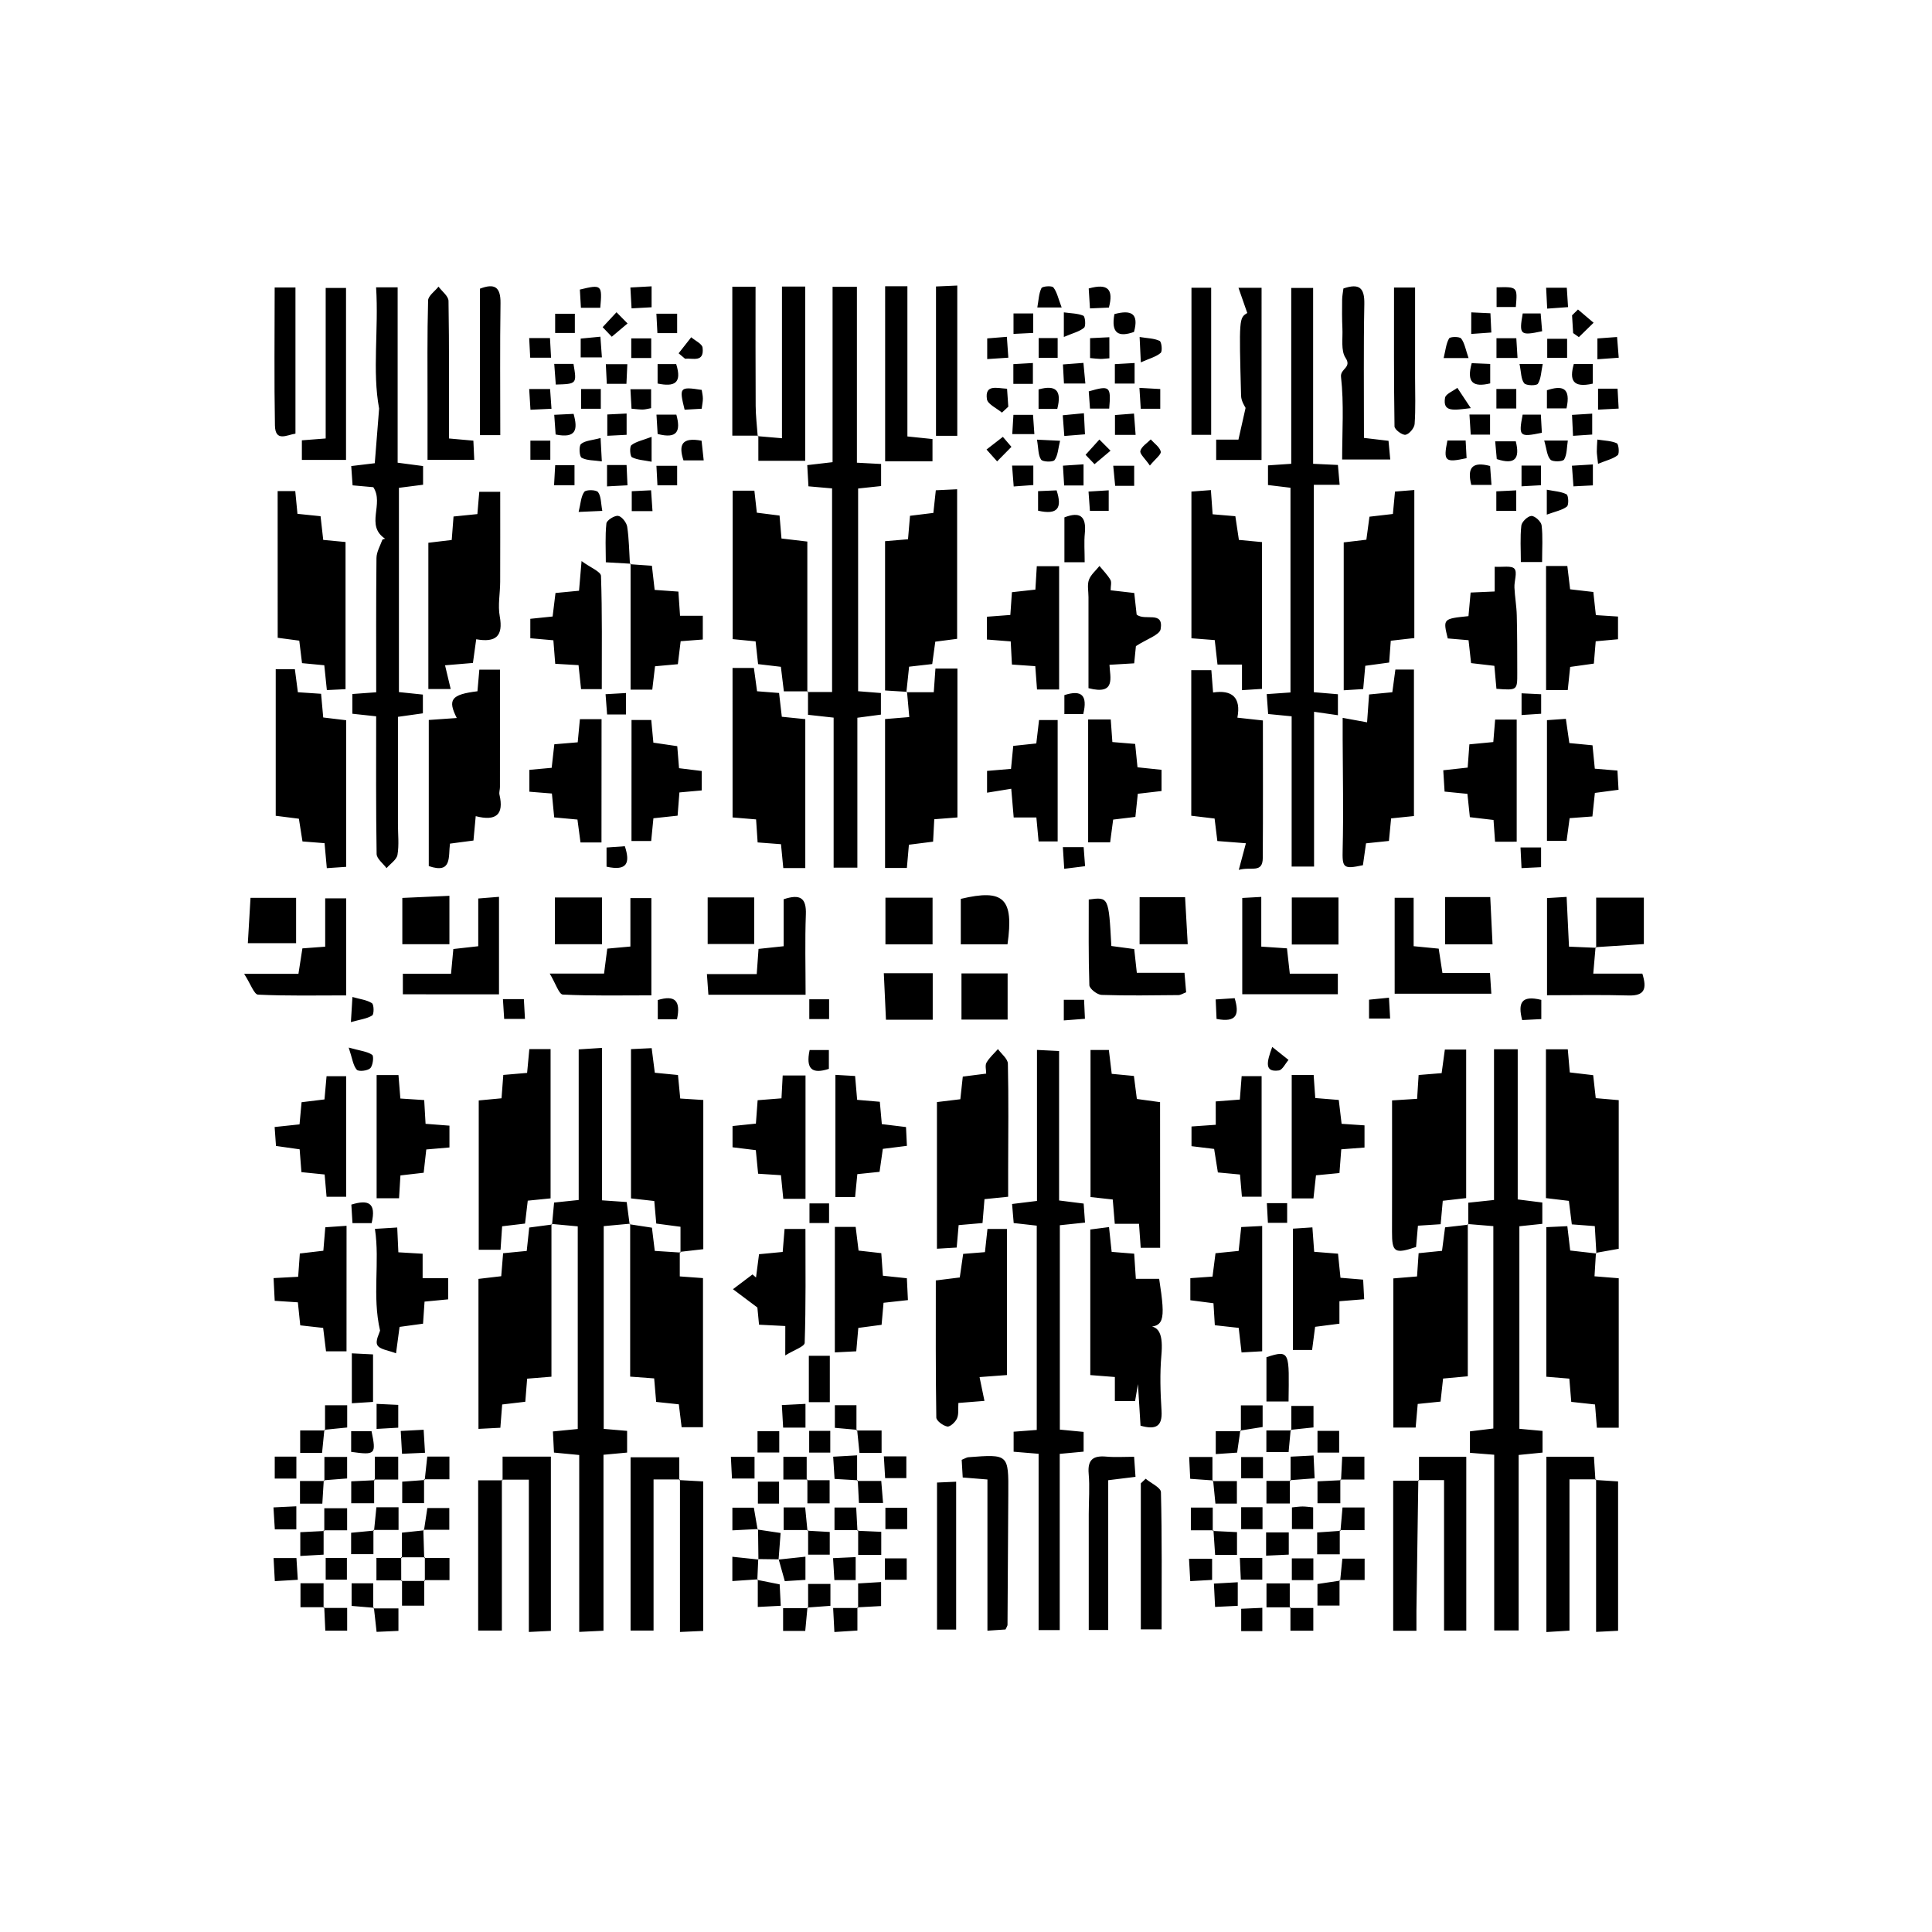 <?xml version="1.0" encoding="utf-8"?>
<!-- Generator: Adobe Illustrator 26.0.1, SVG Export Plug-In . SVG Version: 6.00 Build 0)  -->
<svg version="1.1" id="Layer_1" xmlns="http://www.w3.org/2000/svg" xmlns:xlink="http://www.w3.org/1999/xlink" x="0px" y="0px"
	 viewBox="0 0 512 512" style="enable-background:new 0 0 512 512;" xml:space="preserve">
<path d="M167.01,324.29c-2.19,0.2-4.39,0.4-7.02,0.65c0,17.76,0,35.55,0,53.73c2.01,0.17,3.96,0.34,6.2,0.53c0,1.97,0,3.74,0,5.75
	c-2.02,0.19-3.85,0.35-6.26,0.58c0,15.35,0,30.74,0,46.63c-2.31,0.11-4.08,0.19-6.43,0.31c0-15.78,0-31.19,0-46.88
	c-2.49-0.24-4.45-0.43-6.69-0.64c-0.09-1.85-0.18-3.49-0.28-5.6c2.22-0.22,4.19-0.42,6.58-0.65c0-17.75,0-35.54,0-53.7
	c-2.35-0.22-4.66-0.43-6.97-0.65l0.16,0.17c0.17-1.84,0.34-3.67,0.54-5.83c2.07-0.21,4.03-0.42,6.52-0.68c0-13.25,0-26.43,0-39.91
	c2.18-0.14,3.82-0.25,6.19-0.4c0,13.58,0,26.88,0,40.4c2.51,0.17,4.34,0.3,6.53,0.45c0.27,1.99,0.53,3.95,0.78,5.91
	C166.87,324.46,167.01,324.29,167.01,324.29z M388.97,324.38c2.17,0.18,4.34,0.36,6.78,0.56c0,18,0,35.79,0,53.63
	c-2.33,0.28-4.3,0.52-6.2,0.75c0,2.12,0,3.88,0,5.69c2.21,0.18,4.04,0.32,6.43,0.51c0,15.58,0,30.98,0,46.57c2.34,0,4.09,0,6.48,0
	c0-15.72,0-31.12,0-46.51c2.45-0.24,4.28-0.43,6.33-0.63c0-1.98,0-3.76,0-5.74c-2.22-0.2-4.17-0.38-6.14-0.56
	c0-18.17,0-35.95,0-53.68c2.29-0.24,4.11-0.43,6.08-0.64c0-2.05,0-3.83,0-5.65c-2.26-0.29-4.21-0.53-6.52-0.82
	c0-13.37,0-26.43,0-39.79c-2.18,0-3.94,0-6.28,0c0,13.49,0,26.69,0,39.94c-2.53,0.27-4.5,0.48-6.82,0.72c0,2.13,0,3.98,0,5.82
	L388.97,324.38z M214.13,183.21c0,2,0,4,0,6.22c2.3,0.25,4.26,0.47,6.79,0.75c0,13.4,0,26.59,0,39.76c2.36,0,4.12,0,6.29,0
	c0-13.44,0-26.51,0-39.73c2.34-0.31,4.28-0.57,6.24-0.83c0-2.07,0-3.85,0-5.72c-2.2-0.17-4.02-0.32-6.04-0.48
	c0-18.01,0-35.84,0-53.72c2.3-0.25,4.25-0.46,6.09-0.65c0-2.15,0-3.92,0-5.85c-2.21-0.12-4.04-0.21-6.41-0.34
	c0-15.6,0-31.04,0-46.61c-2.32,0-4.08,0-6.45,0c0,15.73,0,31.13,0,46.47c-2.57,0.3-4.53,0.53-6.71,0.78
	c0.12,2.13,0.22,3.78,0.32,5.62c2.24,0.2,4.2,0.37,6.26,0.55c0,18.14,0,35.92,0,53.96c-2.49,0-4.53,0-6.56,0L214.13,183.21z
	 M336.07,189.22c2.32,0.23,4.14,0.4,6.23,0.61c0,13.34,0,26.42,0,39.82c2.02,0,3.73,0,5.94,0c0-14.23,0-28.02,0-41.02
	c2.28,0.33,4.18,0.6,6.32,0.91c0-2.26,0-3.85,0-5.56c-2.35-0.2-4.31-0.37-6.38-0.54c0-18.63,0-36.98,0-54.96c2.35,0,4.4,0,6.84,0
	c-0.18-2.01-0.32-3.6-0.46-5.26c-2.38-0.11-4.21-0.2-6.57-0.31c0-15.61,0-31.03,0-46.6c-2.12,0-3.71,0-5.8,0c0,15.78,0,31.19,0,46.6
	c-2.32,0.16-4.14,0.28-6.16,0.42c0,1.87,0,3.48,0,5.21c2.24,0.27,4.18,0.5,5.96,0.72c0,18.35,0,36.31,0,54.25
	c-2.15,0.15-3.84,0.26-6.3,0.44C335.85,186.03,335.96,187.63,336.07,189.22z M105.72,183.41c0-18.09,0-36.06,0-54.13
	c2.35-0.3,4.32-0.55,6.4-0.82c0-1.75,0-3.23,0-4.95c-2.16-0.28-4.13-0.54-6.74-0.89c0-15.48,0-30.9,0-46.47c-2.12,0-3.59,0-5.71,0
	c0.71,11.19-1.05,22.23,0.8,32.12c-0.42,5.26-0.78,9.81-1.15,14.49c-2.03,0.24-3.98,0.48-6.24,0.75c0.14,1.98,0.25,3.58,0.36,5.11
	c2.35,0.21,4.17,0.37,5.49,0.49c2.94,4.45-2.21,10.11,3.13,13.66c-0.25,0.09-0.68,0.12-0.73,0.28c-0.58,1.6-1.54,3.22-1.56,4.84
	c-0.13,11.85-0.07,23.7-0.07,35.57c-2.4,0.17-4.22,0.3-6.32,0.46c0,1.82,0,3.42,0,5.23c2.22,0.24,4.17,0.45,6.31,0.68
	c0,12.33-0.08,24.4,0.12,36.47c0.02,1.27,1.71,2.52,2.63,3.77c1.01-1.17,2.68-2.24,2.9-3.54c0.45-2.65,0.12-5.43,0.12-8.16
	c0-9.48,0-18.96,0-28.4c2.71-0.38,4.68-0.66,6.61-0.93c0-1.82,0-3.29,0-4.97C109.83,183.84,107.84,183.63,105.72,183.41z
	 M280.84,385.29c2.48-0.23,4.31-0.4,6.33-0.59c0-1.86,0-3.45,0-5.23c-2.27-0.22-4.23-0.41-6.3-0.61c0-18.26,0-36.21,0-54.16
	c2.36-0.25,4.34-0.45,6.67-0.7c-0.14-1.91-0.25-3.5-0.36-5.04c-2.31-0.29-4.12-0.52-6.51-0.82c0-13.18,0-26.21,0-39.61
	c-2.17-0.11-3.77-0.19-5.86-0.29c0,13.65,0,26.81,0,40.02c-2.41,0.3-4.36,0.54-6.6,0.81c0.17,1.98,0.3,3.58,0.43,5.05
	c2.39,0.27,4.21,0.48,6.11,0.69c0,18.2,0,36.12,0,54.14c-2.17,0.17-3.99,0.3-6.13,0.47c0,1.83,0,3.43,0,5.3
	c2.16,0.18,4.12,0.34,6.62,0.55c0,15.69,0,31.19,0,46.72c1.89,0,3.23,0,5.6,0C280.84,416.14,280.84,400.75,280.84,385.29z
	 M194.14,216.63c2.37,0.2,4.33,0.36,6.23,0.52c0.15,2.21,0.27,4.04,0.41,6.1c2.19,0.16,4.17,0.31,6.19,0.47
	c0.21,2.21,0.4,4.19,0.61,6.33c2.06,0,3.84,0,5.83,0c0-13.3,0-26.32,0-39.47c-2.27-0.23-4.23-0.43-6.22-0.63
	c-0.26-2.26-0.48-4.21-0.73-6.3c-2.14-0.17-3.96-0.31-5.83-0.46c-0.3-2.2-0.56-4.13-0.84-6.17c-2.03,0-3.68,0-5.66,0
	C194.14,190.62,194.14,203.61,194.14,216.63z M389.14,324.55c-1.99,0.23-3.99,0.46-6.18,0.71c-0.27,2.1-0.53,4.07-0.81,6.22
	c-2.08,0.21-4.05,0.41-6.2,0.63c-0.15,2.2-0.28,4.17-0.42,6.16c-2.3,0.19-4.27,0.36-6.28,0.52c0,13.36,0,26.38,0,39.53
	c2.15,0,3.93,0,5.91,0c0.2-2.26,0.37-4.23,0.55-6.26c2.15-0.22,4.11-0.42,6.05-0.62c0.25-2.28,0.47-4.23,0.67-6.11
	c2.34-0.21,4.31-0.39,6.55-0.6c0-13.79,0-27.08,0-40.36C388.97,324.38,389.13,324.55,389.14,324.55z M213.95,183.39
	c0-13.32,0-26.64,0-39.87c-3.04-0.36-4.98-0.59-6.85-0.81c-0.19-2.26-0.34-4.09-0.51-6.08c-2.15-0.27-4.11-0.52-6.02-0.76
	c-0.23-2.07-0.44-3.89-0.65-5.83c-2.16,0-4.06,0-5.76,0c0,13.36,0,26.33,0,39.34c2.25,0.22,4.09,0.39,6.08,0.59
	c0.23,2.08,0.45,4.05,0.66,6.03c2.19,0.26,4.15,0.48,6.04,0.71c0.29,2.34,0.52,4.31,0.79,6.51c2.35,0,4.38,0,6.41,0
	C214.13,183.21,213.96,183.39,213.95,183.39z M368.9,326.47c-0.02,5.41,0.7,5.9,6.37,4c0.16-1.82,0.32-3.64,0.5-5.65
	c2.1-0.14,3.92-0.25,6.02-0.39c0.2-2.21,0.38-4.16,0.56-6.21c2.24-0.26,4.21-0.48,6.2-0.71c0-13.31,0-26.32,0-39.36
	c-2.16,0-3.92,0-5.65,0c-0.32,2.37-0.59,4.33-0.85,6.24c-2.21,0.18-4.04,0.33-6.1,0.5c-0.14,2.22-0.26,4.19-0.4,6.31
	c-2.23,0.14-4.21,0.27-6.64,0.42C368.91,303.39,368.93,314.93,368.9,326.47z M423.08,332.19c-2.32-0.26-4.64-0.53-6.96-0.79
	c-0.26-2.22-0.49-4.17-0.76-6.45c-2.09,0.1-3.85,0.18-5.57,0.26c0,13.57,0,26.57,0,39.64c2.27,0.19,4.22,0.35,6.1,0.5
	c0.19,2.34,0.36,4.3,0.51,6.16c2.51,0.27,4.46,0.49,6.3,0.69c0.18,2.25,0.33,4.08,0.49,6.16c2.01,0,3.76,0,5.79,0
	c0-13.31,0-26.31,0-39.61c-2.18-0.18-4.13-0.34-6.42-0.52c0.13-2.2,0.26-4.2,0.38-6.2L423.08,332.19z M422.93,332.02
	c1.95-0.35,3.9-0.7,6.05-1.08c0-13.18,0-26.2,0-39.39c-2.21-0.19-4.17-0.36-6.09-0.53c-0.25-2.28-0.47-4.24-0.68-6.09
	c-2.36-0.28-4.32-0.51-6.2-0.73c-0.19-2.22-0.35-4.05-0.53-6.13c-2,0-3.76,0-5.79,0c0,13.32,0,26.34,0,39.44
	c2.22,0.26,4.18,0.5,6.08,0.73c0.28,2.27,0.53,4.23,0.78,6.23c2.19,0.16,4.01,0.3,6.09,0.46c0.15,2.58,0.29,4.93,0.42,7.28
	C423.08,332.19,422.94,332.03,422.93,332.02z M180.15,331.76c1.99-0.23,3.98-0.45,6.23-0.71c0-13.24,0-26.24,0-39.54
	c-2.14-0.14-4.1-0.26-6.11-0.39c-0.21-2.19-0.4-4.16-0.6-6.23c-2.26-0.22-4.21-0.41-6.14-0.6c-0.29-2.3-0.54-4.25-0.83-6.52
	c-2.11,0.1-3.87,0.19-5.48,0.26c0,13.59,0,26.59,0,39.56c2.35,0.26,4.3,0.48,6.17,0.69c0.2,2.23,0.36,4.05,0.53,5.98
	c2.18,0.29,4.14,0.55,6.42,0.85c0,2.44,0,4.64,0,6.84L180.15,331.76z M180.33,331.94c-2.3-0.15-4.6-0.3-6.81-0.44
	c-0.29-2.4-0.53-4.34-0.75-6.15c-2.27-0.35-4.08-0.63-5.9-0.9c-0.01,0.01,0.13-0.16,0.13-0.15c0,13.43,0,26.86,0,40.52
	c2.17,0.16,4.16,0.31,6.36,0.47c0.18,2.08,0.35,4.07,0.53,6.23c2.07,0.22,4.04,0.43,6.01,0.64c0.27,2.21,0.5,4.16,0.74,6.07
	c2.14,0,3.9,0,5.66,0c0-13.44,0-26.45,0-39.52c-2.33-0.17-4.28-0.31-6.15-0.45c0-2.42,0-4.46,0-6.5
	C180.15,331.76,180.34,331.94,180.33,331.94z M240.2,183.45c0.23-2.17,0.46-4.34,0.72-6.77c2.04-0.23,4.01-0.46,6.13-0.7
	c0.29-2.1,0.55-4.05,0.81-5.93c2.14-0.28,3.95-0.51,5.79-0.75c0-13.29,0-26.31,0-39.64c-2.17,0.1-3.95,0.19-5.65,0.27
	c-0.26,2.41-0.46,4.23-0.65,6c-2.23,0.27-4.2,0.51-6.19,0.76c-0.2,2.33-0.37,4.29-0.53,6.22c-2.25,0.19-4.07,0.34-6.08,0.51
	c0,13.25,0,26.3,0,39.56c2.13,0.13,3.97,0.24,5.8,0.36L240.2,183.45z M146.31,324.51c-1.97,0.27-3.95,0.52-6.06,0.8
	c-0.23,2.16-0.44,4.14-0.66,6.2c-2.17,0.21-4.14,0.4-6.26,0.61c-0.18,2.21-0.34,4.17-0.5,6.09c-2.26,0.27-4.21,0.49-6.03,0.71
	c0,13.42,0,26.43,0,39.75c2.18-0.11,3.96-0.21,5.8-0.3c0.18-2.33,0.33-4.16,0.48-6.17c2.12-0.25,4.09-0.48,6.13-0.72
	c0.17-2.18,0.33-4.15,0.49-6.12c2.26-0.18,4.26-0.35,6.44-0.52c0-13.67,0-27.09,0-40.5C146.15,324.33,146.3,324.51,146.31,324.51z
	 M240.37,183.31c0.2,2.23,0.4,4.47,0.6,6.72c-2.59,0.21-4.41,0.36-6.42,0.53c0,13.23,0,26.23,0,39.46c2.07,0,3.83,0,5.78,0
	c0.2-2.25,0.37-4.2,0.54-6.16c2.32-0.29,4.28-0.54,6.41-0.81c0.11-2.09,0.2-3.9,0.31-5.94c2.12-0.17,4.07-0.32,6.14-0.48
	c0-13.39,0-26.38,0-39.45c-2.09,0-3.85,0-5.83,0c-0.15,2.15-0.28,3.96-0.44,6.27c-2.6,0-4.93,0-7.27,0
	C240.2,183.45,240.36,183.31,240.37,183.31z M133.07,324.98c2.13-0.25,4.09-0.49,6.07-0.72c0.26-2.21,0.49-4.14,0.72-6.07
	c2.21-0.22,4.05-0.41,6.05-0.61c0-13.29,0-26.42,0-39.56c-2.06,0-3.71,0-5.63,0c-0.2,2.17-0.39,4.13-0.59,6.31
	c-2.2,0.19-4.15,0.35-6.31,0.54c-0.17,2.29-0.32,4.27-0.47,6.19c-2.21,0.21-4.15,0.39-6.04,0.57c0,13.47,0,26.44,0,39.57
	c2.06,0,3.69,0,5.78,0C132.8,328.79,132.93,326.96,133.07,324.98z M79.21,216.97c0.34,2.17,0.65,4.11,0.95,6.02
	c2.26,0.18,4.08,0.32,5.85,0.46c0.2,2.26,0.38,4.22,0.6,6.62c1.97-0.13,3.54-0.24,5.13-0.35c0-13.28,0-25.99,0-38.85
	c-2.24-0.27-4.19-0.5-6.08-0.73c-0.21-2.27-0.39-4.25-0.57-6.28c-2.33-0.16-4.16-0.28-6.15-0.41c-0.27-2.07-0.52-4.02-0.79-6.09
	c-1.79,0-3.28,0-5.08,0c0,12.89,0,25.58,0,38.83C75.32,216.49,77.29,216.74,79.21,216.97z M248.3,330.93
	c2.01-0.12,3.62-0.21,5.23-0.31c0.2-2.32,0.36-4.14,0.52-5.95c2.29-0.2,4.26-0.37,6.33-0.55c0.19-2.3,0.35-4.3,0.52-6.33
	c2.03-0.21,3.86-0.4,6.27-0.64c0-2.48,0-4.82,0-7.17c0.02-9.37,0.14-18.73-0.07-28.09c-0.03-1.31-1.71-2.58-2.63-3.87
	c-1.04,1.18-2.27,2.26-3.04,3.59c-0.42,0.73-0.08,1.91-0.08,2.91c-2.37,0.3-4.31,0.55-6.2,0.79c-0.24,2.24-0.44,4.06-0.65,6
	c-2.11,0.25-3.94,0.47-6.2,0.75C248.3,305.19,248.3,317.87,248.3,330.93z M73.59,169.02c1.69,0.23,3.67,0.49,5.72,0.76
	c0.25,2,0.49,3.94,0.73,5.96c2.21,0.21,4.03,0.38,5.9,0.56c0.23,2.21,0.43,4.18,0.68,6.58c1.88-0.09,3.46-0.17,4.95-0.24
	c0-13.35,0-26.17,0-39c-2.29-0.22-4.11-0.39-5.91-0.56c-0.26-2.3-0.49-4.27-0.71-6.28c-2.29-0.24-4.25-0.44-6.12-0.63
	c-0.21-2.19-0.38-4-0.58-6.02c-1.79,0-3.27,0-4.67,0C73.59,143.39,73.59,156.04,73.59,169.02z M328.32,143.08
	c-0.32-2.15-0.62-4.1-0.94-6.28c-2.16-0.18-4.12-0.35-6.02-0.51c-0.16-2.21-0.3-4.16-0.46-6.41c-2.04,0.15-3.49,0.26-5.16,0.39
	c0,13.12,0,25.91,0,38.88c2.28,0.18,4.26,0.33,6.18,0.48c0.25,2.19,0.47,4.15,0.73,6.48c2.29,0,4.25,0,6.49,0c0,2.38,0,4.35,0,6.79
	c1.93-0.12,3.52-0.23,5.31-0.34c0-13.1,0-25.77,0-38.9C332.07,143.44,330.25,143.27,328.32,143.08z M315.7,177.6
	c0,12.96,0,25.65,0,38.58c2.22,0.27,4.17,0.5,6.18,0.74c0.25,2.02,0.47,3.85,0.73,5.96c2.95,0.23,5.8,0.45,7.57,0.59
	c-0.5,1.85-1.04,3.87-1.89,7.06c3.27-0.94,6.34,1.02,6.36-3.2c0.08-12.06,0.03-24.11,0.03-36.4c-2.51-0.27-4.46-0.49-6.76-0.74
	c1.03-5.39-1.45-7.43-6.44-6.67c-0.16-2.08-0.29-3.76-0.46-5.91C319.27,177.6,317.58,177.6,315.7,177.6z M362.92,136.93
	c-0.31,2.28-0.57,4.23-0.82,6.1c-2.22,0.26-4.03,0.48-6,0.71c0,13.09,0,25.91,0,39.19c2-0.13,3.58-0.22,5.16-0.32
	c0.21-2.4,0.38-4.23,0.55-6.17c2.23-0.3,4.2-0.57,6.33-0.86c0.15-2.05,0.29-3.88,0.43-5.78c2.17-0.25,4.15-0.47,6.24-0.71
	c0-13.09,0-25.94,0-39.23c-1.92,0.15-3.5,0.28-5.12,0.41c-0.21,2.17-0.37,3.85-0.56,5.94C366.87,136.48,364.89,136.71,362.92,136.93
	z M254.35,338.54c-2.21,0.27-4.03,0.5-6.35,0.79c0,12.22-0.06,24.27,0.13,36.32c0.01,0.87,1.79,2.19,2.91,2.39
	c0.74,0.14,2.16-1.18,2.58-2.15c0.5-1.14,0.26-2.62,0.36-4.09c2.16-0.17,4.13-0.33,6.91-0.55c-0.49-2.38-0.9-4.4-1.3-6.31
	c1.61-0.12,4.25-0.32,7.26-0.54c0-13.05,0-25.86,0-38.72c-1.92,0-3.51,0-5.16,0c-0.25,2.32-0.47,4.27-0.67,6.15
	c-2.04,0.16-3.72,0.3-5.77,0.46C254.89,334.73,254.61,336.68,254.35,338.54z M117.94,176.31c1.95-0.16,4.62-0.39,7.39-0.62
	c0.31-2.2,0.58-4.14,0.87-6.28c5.23,0.93,7.19-0.84,6.24-6.07c-0.54-2.94,0.1-6.08,0.11-9.13c0.03-7.94,0.01-15.87,0.01-23.87
	c-2.28,0-3.87,0-5.55,0c-0.19,2.21-0.34,4.05-0.5,5.9c-2.19,0.22-4.17,0.42-6.32,0.64c-0.18,2.26-0.33,4.23-0.48,6.22
	c-2.13,0.25-4.08,0.49-6.19,0.74c0,13.05,0,25.75,0,38.76c1.85,0,3.44,0,5.92,0C118.86,180.2,118.4,178.25,117.94,176.31z
	 M374.71,216.26c0-13.27,0-25.93,0-38.82c-1.83,0-3.27,0-4.92,0c-0.3,2.18-0.56,4.12-0.81,6.01c-2.22,0.21-4.19,0.4-6.16,0.59
	c-0.22,3-0.4,5.64-0.53,7.38c-2.11-0.38-3.94-0.72-6.47-1.18c0,2.36,0,4.02,0,5.67c0.03,9.71,0.24,19.42,0,29.12
	c-0.12,4.94,0.09,5.39,5.37,4.26c0.27-1.93,0.55-3.89,0.82-5.8c2.17-0.23,3.99-0.41,6.07-0.63c0.2-2.01,0.37-3.83,0.58-5.98
	C370.97,216.65,372.91,216.45,374.71,216.26z M307.43,292.08c-2.31-0.31-4.27-0.58-6.15-0.84c-0.29-2.25-0.54-4.2-0.78-6.1
	c-2.26-0.21-4.07-0.39-5.88-0.56c-0.27-2.25-0.51-4.22-0.76-6.32c-1.77,0-3.22,0-4.86,0c0,13.16,0,26.06,0,38.97
	c2.32,0.26,4.13,0.46,5.89,0.65c0.19,2.27,0.36,4.26,0.54,6.44c2.34,0,4.33,0,6.42,0c0.15,2.19,0.29,4.16,0.45,6.37
	c1.78,0,3.25,0,5.15,0C307.43,317.54,307.43,304.85,307.43,292.08z M125.47,222.75c0.22-2.31,0.4-4.28,0.6-6.46
	c5.41,1.4,7.52-0.42,6.3-5.67c-0.15-0.63,0.12-1.35,0.12-2.03c0.01-10.34,0.01-20.67,0.01-31.13c-2.14,0-3.74,0-5.47,0
	c-0.19,2.14-0.35,3.97-0.5,5.73c-6.94,0.86-7.96,2.19-5.48,7.09c-2.4,0.17-4.73,0.33-7.42,0.52c0,13.1,0,25.93,0,38.72
	c6.25,2.14,5.14-2.47,5.62-5.95C121.57,223.28,123.53,223.01,125.47,222.75z M301.01,338.9c-0.16-2.39-0.3-4.5-0.44-6.66
	c-2.37-0.19-4.2-0.34-5.97-0.48c-0.24-2.23-0.45-4.19-0.7-6.57c-1.98,0.25-3.55,0.46-4.96,0.64c0,13.19,0,25.85,0,38.58
	c2.59,0.2,4.69,0.37,6.51,0.51c0,2.29,0,4.24,0,6.37c1.96,0,3.58,0,5.36,0c0.28-1.64,0.52-3.05,0.76-4.48
	c0.23,3.74,0.46,7.43,0.68,11.01c3.96,1.12,5.84,0.3,5.57-3.97c-0.31-4.88-0.47-9.83-0.04-14.69c0.46-5.22-0.33-8.61-4.96-7.48
	c5.64,0.05,6.19-1.03,4.37-12.78C304.96,338.9,302.97,338.9,301.01,338.9z M274.36,176.54c0.17,2.22,0.31,4.19,0.46,6.18
	c2.22,0,4.11,0,5.86,0c0-11.2,0-21.95,0-32.67c-2.22,0-4,0-5.92,0c-0.14,2.32-0.26,4.29-0.37,6.2c-2.33,0.26-4.28,0.47-6.22,0.69
	c-0.15,2.2-0.28,4.04-0.42,6.03c-2.17,0.16-4.14,0.31-6.22,0.47c0,2.19,0,4.1,0,6.04c2.33,0.19,4.29,0.34,6.32,0.5
	c0.11,2.18,0.21,4,0.32,6.13C270.6,176.28,272.43,176.41,274.36,176.54z M213.47,285.02c-2.17,0-4.07,0-6.05,0
	c-0.12,2.25-0.21,4.09-0.32,6.05c-2.15,0.17-4.12,0.32-6.32,0.5c-0.16,2.21-0.31,4.17-0.46,6.2c-2.28,0.24-4.24,0.44-6.19,0.64
	c0,2.12,0,3.87,0,5.63c2.36,0.29,4.31,0.53,6.17,0.76c0.23,2.37,0.42,4.33,0.61,6.25c2.35,0.15,4.19,0.27,6.05,0.39
	c0.22,2.23,0.41,4.2,0.62,6.26c2.01,0,3.66,0,5.89,0C213.47,306.5,213.47,295.83,213.47,285.02z M106.1,291.12
	c-0.18-2.29-0.34-4.27-0.5-6.22c-2.12,0-3.92,0-5.79,0c0,11.07,0,21.82,0,32.65c2.19,0,3.97,0,5.94,0c0.14-2.26,0.25-4.2,0.37-6.05
	c2.35-0.27,4.3-0.5,6.16-0.71c0.26-2.38,0.48-4.32,0.69-6.17c2.24-0.2,4.07-0.35,6.14-0.53c0-2.02,0-3.79,0-5.78
	c-2.25-0.17-4.2-0.32-6.33-0.49c-0.12-2.16-0.23-3.98-0.36-6.29C109.98,291.37,108.02,291.24,106.1,291.12z M301.45,203.34
	c-0.24-2.35-0.43-4.3-0.62-6.19c-2.36-0.2-4.17-0.34-6.04-0.5c-0.15-2.15-0.29-3.99-0.43-5.98c-2.18,0-4.07,0-5.99,0
	c0,11.06,0,21.72,0,32.56c2.08,0,3.88,0,5.83,0c0.29-2.2,0.55-4.15,0.8-6.03c2.15-0.26,3.97-0.48,5.89-0.71
	c0.23-2.2,0.43-4.17,0.64-6.13c2.26-0.26,4.22-0.49,6.29-0.73c0-1.99,0-3.63,0-5.62C305.29,203.75,303.33,203.54,301.45,203.34z
	 M167.11,149.39c0,11.16,0,22.31,0,33.37c2.24,0,4,0,5.75,0c0.28-2.37,0.51-4.33,0.73-6.19c2.25-0.2,4.08-0.37,6.05-0.55
	c0.26-2.18,0.5-4.14,0.74-6.09c2.07-0.16,3.9-0.3,5.87-0.45c0-2.16,0-4.06,0-6.29c-2.21,0-4.02,0-6.03,0
	c-0.16-2.27-0.29-4.24-0.44-6.41c-2.3-0.16-4.26-0.3-6.29-0.45c-0.26-2.31-0.48-4.27-0.73-6.4c-2.14-0.15-3.98-0.28-5.83-0.41
	L167.11,149.39z M409.73,182.87c2.05,0,3.82,0,5.74,0c0.23-2.24,0.44-4.19,0.64-6.13c2.3-0.32,4.24-0.6,6.28-0.88
	c0.18-2.14,0.33-3.95,0.49-5.91c2.12-0.19,3.94-0.36,5.91-0.54c0-2.12,0-4.02,0-6.02c-2.22-0.14-4.03-0.26-5.87-0.38
	c-0.24-2.23-0.46-4.19-0.67-6.13c-2.3-0.27-4.27-0.49-6.15-0.71c-0.27-2.29-0.5-4.25-0.74-6.18c-2.04,0-3.68,0-5.64,0
	C409.73,161.28,409.73,171.94,409.73,182.87z M361.61,304.11c0-2.04,0-3.84,0-5.88c-2.19-0.15-4.15-0.28-6.07-0.41
	c-0.28-2.35-0.51-4.3-0.75-6.32c-2.34-0.19-4.29-0.35-6.23-0.51c-0.15-2.18-0.28-4.01-0.43-6.11c-1.96,0-3.75,0-5.81,0
	c0,11.01,0,21.78,0,32.71c2.1,0,3.88,0,5.76,0c0.25-2.26,0.46-4.22,0.67-6.12c2.28-0.22,4.25-0.41,6.22-0.6
	c0.18-2.34,0.32-4.17,0.48-6.29C357.85,304.4,359.69,304.26,361.61,304.11z M328.27,351.9c0.26,2.25,0.48,4.21,0.75,6.51
	c2.08-0.12,3.84-0.22,5.47-0.31c0-11.35,0-22.14,0-33.2c-2.09,0.11-3.73,0.19-5.55,0.28c-0.25,2.3-0.47,4.26-0.69,6.33
	c-2.18,0.22-4.13,0.41-6.13,0.61c-0.29,2.27-0.54,4.22-0.79,6.19c-2.16,0.15-3.97,0.28-5.88,0.42c0,2.13,0,3.92,0,5.85
	c2.2,0.28,4.15,0.54,6.13,0.79c0.12,1.98,0.23,3.66,0.36,5.83C324.33,351.47,326.3,351.69,328.27,351.9z M401.94,223.06
	c0-11,0-21.75,0-32.37c-2.19,0-3.95,0-5.71,0c-0.18,2.24-0.33,4.08-0.49,5.96c-2.19,0.21-4.16,0.4-6.34,0.61
	c-0.16,2.21-0.31,4.16-0.45,6.16c-2.31,0.25-4.26,0.47-6.47,0.71c0.13,2.16,0.24,3.93,0.35,5.65c2.36,0.23,4.17,0.41,6.05,0.6
	c0.23,2.2,0.44,4.16,0.65,6.18c2.25,0.26,4.2,0.49,6.27,0.74c0.14,2.01,0.26,3.69,0.41,5.77
	C398.11,223.06,399.99,223.06,401.94,223.06z M159.42,190.59c-2.11,0-3.89,0-5.74,0c-0.22,2.27-0.4,4.24-0.58,6.13
	c-2.25,0.19-4.22,0.35-6.2,0.52c-0.27,2.4-0.48,4.34-0.7,6.24c-2.22,0.2-4.03,0.37-5.91,0.54c0,2.08,0,3.84,0,5.79
	c2.12,0.17,3.94,0.32,5.97,0.48c0.21,2.15,0.4,4.11,0.61,6.33c2.19,0.2,4.14,0.38,6.16,0.57c0.29,2.18,0.55,4.13,0.81,6.07
	c2.02,0,3.66,0,5.56,0C159.42,212.24,159.42,201.47,159.42,190.59z M221.24,358.4c2.11-0.11,3.76-0.19,5.68-0.29
	c0.19-2.23,0.36-4.2,0.54-6.2c2.2-0.29,4.14-0.55,6.17-0.82c0.19-2.16,0.35-3.98,0.52-5.84c2.22-0.24,4.18-0.46,6.46-0.71
	c-0.1-2.13-0.19-3.91-0.28-5.79c-2.39-0.25-4.35-0.46-6.35-0.67c-0.15-2.13-0.29-3.97-0.43-5.98c-2.13-0.24-4.1-0.46-6.02-0.68
	c-0.28-2.24-0.52-4.2-0.77-6.28c-1.99,0-3.62,0-5.51,0C221.24,336.56,221.24,347.36,221.24,358.4z M91.84,324.85
	c-2.14,0.15-3.79,0.26-5.63,0.39c-0.19,2.29-0.36,4.25-0.52,6.22c-2.25,0.26-4.2,0.49-6.23,0.73c-0.16,2.32-0.3,4.27-0.44,6.17
	c-2.32,0.13-4.28,0.23-6.52,0.35c0.12,2.39,0.21,4.18,0.3,6.02c2.36,0.15,4.2,0.27,6.14,0.4c0.22,2.1,0.42,4.08,0.63,6.1
	c2.22,0.25,4.18,0.47,6.07,0.68c0.28,2.3,0.52,4.25,0.76,6.21c2.03,0,3.66,0,5.43,0C91.84,346.93,91.84,336.01,91.84,324.85z
	 M415.97,216.82c2.12-0.16,3.95-0.3,6.03-0.45c0.23-2.18,0.44-4.15,0.66-6.24c2-0.26,3.95-0.52,6.27-0.83
	c-0.11-1.87-0.2-3.45-0.29-5.09c-2.33-0.19-4.15-0.34-6-0.5c-0.22-2.21-0.41-4.17-0.61-6.2c-2.31-0.22-4.27-0.41-6.14-0.59
	c-0.33-2.28-0.61-4.23-0.92-6.42c-1.85,0.13-3.31,0.23-5.01,0.35c0,10.76,0,21.22,0,31.99c1.85,0,3.44,0,5.2,0
	C415.46,220.67,415.71,218.73,415.97,216.82z M159.27,152.63c-0.04-1.14-2.77-2.19-5.15-3.94c-0.33,3.88-0.5,5.85-0.67,7.86
	c-2.17,0.21-4.13,0.39-6.24,0.6c-0.27,2.25-0.51,4.21-0.76,6.23c-2.02,0.21-3.83,0.39-5.91,0.61c0,1.8,0,3.38,0,5.15
	c2.27,0.2,4.22,0.37,6.11,0.54c0.18,2.25,0.33,4.21,0.49,6.23c2.34,0.14,4.16,0.24,6.18,0.36c0.23,2.2,0.44,4.16,0.67,6.36
	c1.79,0,3.25,0,5.49,0C159.47,172.28,159.61,162.45,159.27,152.63z M167.35,222.87c1.86,0,3.45,0,5.22,0
	c0.22-2.23,0.41-4.17,0.59-6.02c2.33-0.25,4.3-0.46,6.41-0.69c0.18-2.28,0.33-4.22,0.48-6.16c2.18-0.2,3.98-0.36,5.91-0.53
	c0-1.92,0-3.51,0-5.15c-2.28-0.28-4.21-0.52-6.01-0.74c-0.18-2.24-0.33-4.04-0.47-5.84c-2.41-0.35-4.37-0.64-6.33-0.93
	c-0.2-2.11-0.37-3.93-0.56-6c-1.72,0-3.18,0-5.23,0C167.35,201.67,167.35,212.11,167.35,222.87z M402.09,178.38
	c-0.01-5.1,0-10.21-0.13-15.31c-0.06-2.47-0.51-4.92-0.62-7.38c-0.08-1.7,0.82-3.99,0.01-4.96c-0.75-0.9-3.18-0.4-5.24-0.53
	c0,2.74,0,4.69,0,6.55c-2.31,0.1-4.28,0.19-6.38,0.28c-0.22,2.39-0.4,4.36-0.57,6.25c-6.77,0.7-6.77,0.7-5.49,5.91
	c1.76,0.15,3.58,0.31,5.51,0.47c0.23,2.07,0.44,4.03,0.67,6.07c2.25,0.26,4.2,0.49,6.17,0.72c0.19,2.14,0.36,3.97,0.55,6.09
	C402.08,182.95,402.1,182.95,402.09,178.38z M342.63,357.76c1.95,0,3.52,0,5.09,0c0.3-2.33,0.56-4.29,0.8-6.14
	c2.33-0.3,4.28-0.55,6.44-0.83c0-2.23,0-4.06,0-5.95c2.24-0.18,4.22-0.34,6.56-0.53c-0.1-1.87-0.18-3.46-0.27-5.19
	c-2.25-0.19-4.07-0.33-6.01-0.5c-0.23-2.23-0.44-4.32-0.65-6.38c-2.44-0.19-4.41-0.35-6.32-0.5c-0.17-2.3-0.31-4.26-0.47-6.47
	c-1.97,0.13-3.45,0.23-5.17,0.34C342.63,336.48,342.63,347.05,342.63,357.76z M208.1,359.2c2.31-1.44,5.12-2.34,5.15-3.34
	c0.33-9.95,0.2-19.91,0.2-30.18c-2.17,0-3.77,0-5.53,0c-0.18,2.21-0.34,4.17-0.5,6.1c-2.3,0.22-4.25,0.4-6.27,0.6
	c-0.3,2.28-0.55,4.22-0.8,6.17c-0.31-0.27-0.62-0.54-0.93-0.81c-1.73,1.3-3.45,2.6-5.18,3.91c1.97,1.48,3.94,2.95,6.47,4.85
	c0.07,0.78,0.25,2.6,0.44,4.56c2.63,0.13,4.96,0.25,6.96,0.35C208.1,353.62,208.1,355.64,208.1,359.2z M322.19,298.08
	c-2.22,0.16-4.19,0.3-6.43,0.45c0,1.83,0,3.43,0,5.22c2.21,0.27,4.15,0.5,6,0.73c0.37,2.33,0.68,4.27,0.99,6.23
	c2.22,0.21,4.02,0.38,5.86,0.55c0.19,2.12,0.34,3.93,0.51,5.88c1.91,0,3.49,0,5.22,0c0-10.86,0-21.34,0-31.95c-1.93,0-3.54,0-5.29,0
	c-0.18,2.29-0.33,4.27-0.48,6.21c-2.14,0.16-3.98,0.3-6.39,0.49C322.19,294.28,322.19,296.11,322.19,298.08z M100,356.47
	c0.64,1.17,3.01,1.4,4.95,2.17c0.42-3.11,0.68-5.07,0.94-7c2.25-0.31,4.22-0.58,6.22-0.85c0.15-2.18,0.27-4.01,0.4-5.85
	c2.23-0.21,4.2-0.4,6.26-0.6c0-1.96,0-3.57,0-5.61c-2.62,0-4.87,0-6.77,0c0-2.38,0-4.32,0-6.48c-2.35-0.14-4.45-0.26-6.43-0.38
	c-0.11-2.33-0.2-4.3-0.3-6.57c-2.06,0.13-3.68,0.23-5.91,0.36c1.35,8.92-0.78,17.64,1.36,26.97
	C100.58,353.25,99.39,355.35,100,356.47z M200.97,115.45c0,2.28,0,4.55,0,6.66c4.44,0,8.42,0,12.42,0c0-15.65,0-30.86,0-46.17
	c-2.14,0-3.94,0-6.16,0c0,13.45,0,26.63,0,40.2c-2.44-0.21-4.43-0.38-6.42-0.55L200.97,115.45z M221.39,317.22c1.86,0,3.46,0,5.22,0
	c0.22-2.25,0.41-4.2,0.59-6.06c2.15-0.22,3.96-0.41,5.89-0.61c0.32-2.24,0.6-4.2,0.87-6.09c2.26-0.28,4.22-0.53,6.38-0.8
	c-0.09-1.83-0.16-3.31-0.24-4.98c-2.35-0.29-4.45-0.54-6.41-0.78c-0.2-2.2-0.36-4.01-0.53-5.92c-2.22-0.19-4.04-0.35-6.01-0.51
	c-0.18-2.09-0.35-4.07-0.54-6.32c-1.68-0.1-3.15-0.18-5.22-0.3C221.39,295.97,221.39,306.45,221.39,317.22z M307.58,166.73
	c0.86-5.01-4.18-2.05-6.36-3.87c-0.19-1.71-0.4-3.67-0.63-5.71c-2.24-0.26-4.2-0.48-6.26-0.72c0-1.12,0.31-2.14-0.06-2.77
	c-0.78-1.33-1.91-2.46-2.9-3.67c-0.97,1.22-2.3,2.31-2.8,3.69c-0.48,1.35-0.11,3.01-0.11,4.54c0,8.09,0,16.19,0,24.15
	c7.34,1.91,5.71-2.86,5.56-6.19c2.33-0.14,4.32-0.25,6.55-0.39c0.21-2.07,0.39-3.89,0.46-4.56
	C303.97,169.31,307.31,168.28,307.58,166.73z M86.03,311.25c0.18,2.12,0.34,3.94,0.51,5.9c1.91,0,3.48,0,5.2,0
	c0-10.84,0-21.31,0-31.94c-1.88,0-3.47,0-5.2,0c-0.2,2.28-0.38,4.25-0.55,6.15c-2.21,0.27-4.16,0.51-6.07,0.74
	c-0.21,2.3-0.38,4.12-0.54,5.87c-2.27,0.24-4.23,0.45-6.6,0.7c0.14,1.94,0.26,3.52,0.36,5.02c2.48,0.35,4.42,0.62,6.27,0.89
	c0.16,2.11,0.29,3.8,0.47,6.05C82.23,310.87,84.18,311.07,86.03,311.25z M267.99,209.03c0.18,2.14,0.41,4.76,0.65,7.61
	c2.34,0,4.17,0,6.01,0c0.21,2.26,0.39,4.24,0.59,6.35c1.76,0,3.24,0,5.05,0c0-10.81,0-21.42,0-32.17c-1.85,0-3.3,0-4.93,0
	c-0.26,2.22-0.49,4.19-0.73,6.2c-2.08,0.22-4.06,0.43-6.11,0.65c-0.22,2.24-0.4,4.2-0.59,6.09c-2.32,0.2-4.28,0.36-6.35,0.54
	c0,1.86,0,3.34,0,5.77C264.08,209.66,266.02,209.34,267.99,209.03z M234.57,122.24c4.31,0,8.29,0,12.55,0c0-2.1,0-3.86,0-5.89
	c-2.21-0.23-4.17-0.43-6.65-0.69c0-13.26,0-26.44,0-39.8c-2.17,0-3.82,0-5.9,0C234.57,91.64,234.57,106.87,234.57,122.24z
	 M423.01,251.18c-2.33-0.1-4.66-0.2-7.21-0.31c-0.22-4.6-0.42-8.75-0.63-13.18c-2,0.12-3.46,0.2-5.19,0.31c0,8.58,0,16.84,0,25.75
	c7.39,0,14.5-0.15,21.59,0.06c4.32,0.13,4.91-1.8,3.67-5.79c-4.16,0-8.34,0-13.01,0c0.23-2.69,0.42-4.84,0.61-7L423.01,251.18z
	 M213.56,242.34c0.16-4.32-1.42-5.51-5.88-4.03c0,4.11,0,8.29,0,12.45c-2.52,0.27-4.51,0.48-6.66,0.71
	c-0.16,2.22-0.3,4.19-0.48,6.67c-4.42,0-8.59,0-13.2,0c0.15,2.14,0.26,3.72,0.39,5.48c8.62,0,16.73,0,25.76,0
	C213.49,256.19,213.3,249.26,213.56,242.34z M341.06,251.32c-2.46-0.17-4.43-0.3-6.81-0.46c0-4.55,0-8.71,0-13.17
	c-1.93,0.11-3.4,0.19-5.04,0.28c0,8.7,0,17.08,0,25.51c8.67,0,16.92,0,25.33,0c0-1.93,0-3.49,0-5.45c-4.44,0-8.48,0-12.73,0
	C341.51,255.29,341.29,253.33,341.06,251.32z M422.8,392.22c-0.13-2-0.25-3.99-0.39-6.17c-4.43,0-8.57,0-12.6,0
	c0,15.63,0,30.87,0,46.46c2.16-0.13,3.92-0.24,6.12-0.38c0-13.55,0-26.59,0-40.09c2.67,0,4.86,0,7.05,0L422.8,392.22z
	 M132.24,263.51c0-8.71,0-17.06,0-25.84c-2.01,0.16-3.59,0.29-5.5,0.44c0,4.52,0,8.54,0,12.65c-2.46,0.28-4.54,0.51-6.6,0.74
	c-0.21,2.27-0.38,4.09-0.61,6.55c-4.3,0-8.46,0-12.77,0c0,2.12,0,3.58,0,5.45C115.59,263.51,123.81,263.51,132.24,263.51z
	 M180.02,392.25c0-1.99,0-3.98,0-6.05c-4.71,0-8.8,0-12.91,0c0,15.57,0,30.66,0,45.91c2.08,0,3.84,0,6.09,0c0-13.38,0-26.43,0-40.04
	c2.66,0,4.83,0,7,0L180.02,392.25z M133.01,392.13c2.16,0,4.32,0,7.14,0c0,13.72,0,26.89,0,40.36c2.31-0.11,3.96-0.19,5.84-0.29
	c0-15.55,0-30.77,0-46.18c-4.33,0-8.33,0-12.8,0c0,2.3,0,4.29,0,6.29L133.01,392.13z M375.88,392.24c2.12,0,4.24,0,6.81,0
	c0,13.66,0,26.68,0,39.88c2.23,0,3.99,0,5.89,0c0-15.54,0-30.75,0-46.05c-4.37,0-8.37,0-12.53,0c0,2.34,0,4.33,0,6.32L375.88,392.24
	z M149.15,263.57c7.73,0.38,15.49,0.21,23.47,0.21c0-8.96,0-17.21,0-25.78c-1.88,0-3.47,0-5.56,0c0,4.45,0,8.62,0,12.84
	c-2.3,0.21-4.11,0.38-6.13,0.56c-0.28,2.22-0.53,4.18-0.85,6.61c-4.39,0-8.58,0-14.4,0C147.27,260.65,148.14,263.52,149.15,263.57z
	 M79.09,258.08c-4.31,0-8.48,0-14.39,0c1.73,2.68,2.64,5.46,3.69,5.51c7.72,0.37,15.47,0.2,23.36,0.2c0-8.98,0-17.23,0-25.72
	c-1.89,0-3.47,0-5.57,0c0,4.48,0,8.63,0,12.81c-2.2,0.16-3.88,0.29-6.04,0.45C79.82,253.37,79.49,255.46,79.09,258.08z
	 M288.69,261.08c0.03,0.94,2.08,2.54,3.24,2.58c6.78,0.23,13.58,0.11,20.37,0.05c0.6-0.01,1.21-0.43,2.04-0.74
	c-0.13-1.59-0.26-3.04-0.44-5.17c-4.4,0-8.53,0-12.63,0c-0.28-2.52-0.48-4.34-0.69-6.29c-2.2-0.29-4.16-0.55-6.06-0.81
	c-0.71-13.02-0.71-13.02-5.99-12.32C288.54,245.88,288.43,253.49,288.69,261.08z M267,430.58c0.08-11.55,0.13-23.11,0.21-34.66
	c0.07-10.56,0.08-10.56-10.59-9.74c-0.48,0.04-0.93,0.36-1.76,0.69c0.09,1.52,0.18,3.1,0.27,4.68c2.39,0.19,4.21,0.34,6.55,0.53
	c0,13.41,0,26.58,0,40.07c2.03-0.14,3.49-0.23,4.79-0.32C266.75,431.19,267,430.89,267,430.58z M369.6,263.35
	c8.61,0,16.95,0,25.62,0c-0.13-1.96-0.22-3.41-0.36-5.5c-4.42,0-8.57,0-12.6,0c-0.4-2.61-0.7-4.55-0.99-6.45
	c-2.36-0.23-4.3-0.42-6.64-0.65c0-4.48,0-8.62,0-12.83c-1.86,0-3.18,0-5.03,0C369.6,246.76,369.6,255.01,369.6,263.35z
	 M334.33,76.27c-1.94,0-3.53,0-6.12,0c0.9,2.59,1.58,4.54,2.33,6.68c-2.16,1.32-2.19,1.32-1.64,21.94c0.04,1.5,1.1,2.97,1.19,3.21
	c-0.71,3.17-1.27,5.62-1.89,8.4c-1.74,0-3.72,0-5.9,0c0,1.92,0,3.53,0,5.39c4.11,0,7.93,0,12.02,0
	C334.33,106.29,334.33,91.35,334.33,76.27z M91.7,76.31c-1.88,0-3.47,0-5.39,0c0,13.54,0,26.74,0,39.89
	c-2.52,0.19-4.35,0.33-6.31,0.49c0,1.8,0,3.4,0,5.2c4.02,0,7.69,0,11.7,0C91.7,106.49,91.7,91.48,91.7,76.31z M361.56,80.55
	c0.08-4.34-1.38-5.51-5.54-4.1c-0.12,1-0.33,1.99-0.34,2.97c-0.03,2.54-0.05,5.08,0.07,7.61c0.13,2.66-0.45,5.88,0.84,7.82
	c1.72,2.59-1.45,2.84-1.21,5.02c0.81,7.14,0.3,14.44,0.3,21.91c4.59,0,8.51,0,12.75,0c-0.19-1.99-0.32-3.43-0.46-4.96
	c-2.16-0.26-3.97-0.47-6.51-0.77C361.48,103.93,361.33,92.24,361.56,80.55z M300.92,391.38c-0.13-1.88-0.23-3.34-0.37-5.32
	c-2.66,0-5.02,0.17-7.35-0.04c-3.47-0.32-5.02,0.77-4.69,4.54c0.31,3.54,0.02,7.14,0.02,10.71c-0.01,10.17,0,20.34,0,30.7
	c2.17,0,3.66,0,5.16,0c0-13.29,0-26.42,0-39.7C296.47,391.92,298.57,391.66,300.92,391.38z M118.86,79.75
	c-0.02-1.28-1.72-2.53-2.65-3.79c-0.96,1.22-2.72,2.42-2.76,3.66c-0.25,9.18-0.15,18.37-0.15,27.55c0,4.84,0,9.69,0,14.69
	c4.6,0,8.27,0,12.38,0c-0.09-1.91-0.16-3.49-0.23-5.08c-2.24-0.2-3.92-0.35-6.47-0.58C118.98,103.86,119.06,91.8,118.86,79.75z
	 M376.04,392.39c-2.18,0-4.35,0-6.83,0c0,13.52,0,26.53,0,39.78c2.07,0,3.86,0,6.16,0c0-1.94-0.02-3.61,0-5.28
	c0.16-11.55,0.33-23.1,0.5-34.66C375.88,392.24,376.05,392.39,376.04,392.39z M200.8,115.6c-0.19-2.67-0.52-5.35-0.54-8.03
	c-0.06-10.49-0.03-20.98-0.03-31.59c-2.45,0-4.23,0-6.16,0c0,13.31,0,26.31,0,39.48c2.53,0,4.71,0,6.89,0
	C200.97,115.45,200.81,115.59,200.8,115.6z M133.18,392.3c-2.13,0-4.26,0-6.46,0c0,13.74,0,26.74,0,39.81c2.14,0,3.91,0,6.28,0
	c0-13.53,0-26.76,0-39.99C133.01,392.13,133.19,392.3,133.18,392.3z M180.2,392.07c0,13.36,0,26.72,0,40.42
	c2.6-0.12,4.24-0.19,6.16-0.28c0-13.32,0-26.32,0-39.62c-2.33-0.13-4.33-0.24-6.34-0.35C180.02,392.25,180.2,392.06,180.2,392.07z
	 M422.98,392.04c0,13.36,0,26.71,0,40.43c2.47-0.13,4.23-0.22,5.83-0.3c0-13.58,0-26.56,0-39.58c-2.3-0.14-4.16-0.26-6.01-0.38
	C422.8,392.22,422.98,392.04,422.98,392.04z M253.69,75.67c-2.14,0.1-3.89,0.17-5.64,0.25c0,13.5,0,26.47,0,39.58
	c2.01,0,3.65,0,5.64,0C253.69,101.95,253.69,88.98,253.69,75.67z M72.86,112.73c0.08,4.5,3.17,2.52,5.44,2.19
	c0-13.06,0-25.76,0-38.74c-1.77,0-3.24,0-5.51,0C72.79,88.66,72.64,100.7,72.86,112.73z M320.97,76.25c-1.87,0-3.45,0-5.22,0
	c0,13.15,0,26,0,38.99c1.85,0,3.34,0,5.22,0C320.97,101.92,320.97,89.21,320.97,76.25z M248.32,392.89c0,13.25,0,26.06,0,38.97
	c1.87,0,3.35,0,5.07,0c0-12.96,0-25.67,0-39.19C251.58,392.75,249.97,392.82,248.32,392.89z M302.33,393.1c0,12.82,0,25.63,0,38.7
	c1.8,0,3.37,0,5.51,0c0-12.34,0.12-24.36-0.18-36.36c-0.03-1.22-2.63-2.37-4.04-3.56C303.18,392.28,302.75,392.69,302.33,393.1z
	 M132.64,80.36c0.06-4.42-1.65-5.31-5.46-3.85c0,13.04,0,25.85,0,38.8c1.79,0,3.14,0,5.4,0C132.58,103.37,132.47,91.87,132.64,80.36
	z M369.56,113c0.01,0.82,2.02,2.35,2.91,2.22c0.96-0.14,2.35-1.79,2.42-2.86c0.29-4.05,0.12-8.14,0.12-12.21c0-7.94,0-15.88,0-23.95
	c-2.07,0-3.52,0-5.58,0C369.43,88.64,369.37,100.82,369.56,113z M354.71,250.3c0-4.26,0-8.21,0-12.46c-4.42,0-8.36,0-12.37,0
	c0,4.38,0,8.35,0,12.46C346.67,250.3,350.64,250.3,354.71,250.3z M119.1,250.23c0-4.33,0-8.31,0-12.83
	c-4.27,0.19-8.21,0.37-12.48,0.56c0,4.32,0,8.14,0,12.27C110.79,250.23,114.9,250.23,119.1,250.23z M422.84,251.01
	c4.3-0.28,8.6-0.56,12.8-0.82c0-4.26,0-8.08,0-12.31c-4.39,0-8.33,0-12.64,0c0,4.58,0,8.94,0,13.31
	C423.01,251.18,422.85,251.01,422.84,251.01z M247.14,250.26c0-4.31,0-8.29,0-12.36c-4.25,0-8.17,0-12.49,0c0,4.3,0,8.11,0,12.36
	C239.01,250.26,242.98,250.26,247.14,250.26z M187.54,250.17c4.44,0,8.39,0,12.33,0c0-4.39,0-8.36,0-12.34c-4.17,0-7.98,0-12.33,0
	C187.54,242.53,187.54,246.46,187.54,250.17z M147.05,237.84c0,4.37,0,8.32,0,12.38c4.31,0,8.3,0,12.49,0c0-4.25,0-8.13,0-12.38
	C155.17,237.84,151.33,237.84,147.05,237.84z M78.47,249.95c0-4.47,0-8.3,0-12.02c-4.19,0-8,0-12.08,0
	c-0.26,4.31-0.48,8.13-0.71,12.02C70.66,249.95,74.7,249.95,78.47,249.95z M382.96,250.25c4.36,0,8.22,0,12.58,0
	c-0.21-4.32-0.41-8.27-0.61-12.52c-4.29,0-7.99,0-11.97,0C382.96,242.23,382.96,246.36,382.96,250.25z M234.79,270.24
	c4.46,0,8.4,0,12.39,0c0-4.3,0-8.16,0-12.33c-4.28,0-8.29,0-12.96,0C234.41,262.21,234.59,266.03,234.79,270.24z M267,250.25
	c1.71-12.16-0.98-14.75-12.38-12.04c0,3.83,0,7.71,0,12.04C259.08,250.25,263.07,250.25,267,250.25z M302,250.23
	c4.3,0,8.26,0,12.76,0c-0.24-4.3-0.47-8.23-0.7-12.46c-4.24,0-7.91,0-12.05,0C302,242.1,302,246.06,302,250.23z M254.8,270.2
	c4.17,0,7.96,0,12.23,0c0-4.27,0-8.06,0-12.23c-4.03,0-7.98,0-12.23,0C254.8,262.23,254.8,266.18,254.8,270.2z M335.62,371.41
	c2.07,0,3.97,0,5.86,0c0.14-12.86,0.54-13.88-5.86-11.73C335.62,363.73,335.62,367.54,335.62,371.41z M93.24,371.88
	c2.13-0.14,3.77-0.24,5.62-0.36c0-4.3,0-8.29,0-12.59c-1.92-0.09-3.55-0.17-5.62-0.28C93.24,363.44,93.24,367.55,93.24,371.88z
	 M219.91,359.3c-2.02,0-3.62,0-5.56,0c0,4.32,0,8.29,0,12.29c2.04,0,3.69,0,5.56,0C219.91,367.14,219.91,363.29,219.91,359.3z
	 M166.94,149.54c-0.21-3.33-0.23-6.69-0.73-9.97c-0.17-1.11-1.46-2.73-2.4-2.86c-0.98-0.13-3.02,1.17-3.11,2.01
	c-0.36,3.4-0.15,6.86-0.15,10.29c2.87,0.16,4.71,0.27,6.56,0.38C167.11,149.39,166.94,149.54,166.94,149.54z M287.49,141.33
	c0.47-4.67-1.41-5.77-5.41-4.22c0,4.07,0,7.88,0,11.89c1.81,0,3.29,0,5.37,0C287.45,146.05,287.26,143.67,287.49,141.33z
	 M408.54,139.21c-0.12-0.99-1.78-2.51-2.7-2.48c-0.96,0.03-2.56,1.56-2.67,2.56c-0.35,3.12-0.13,6.31-0.13,9.65
	c2.02,0,3.48,0,5.63,0C408.67,145.27,408.9,142.2,408.54,139.21z M321.7,419.67c0.12,2.37,0.2,4.12,0.31,6.18
	c2.31-0.11,4.07-0.2,6.01-0.29c0-2.09,0-3.73,0-6.25C325.73,419.45,323.86,419.55,321.7,419.67z M321.58,405.54
	c0.14,2.12,0.29,4.24,0.44,6.52c2.16,0,3.95,0,5.8,0c0-2.13,0-4.02,0-6.03c-2.42-0.12-4.43-0.21-6.43-0.31
	C321.39,405.72,321.58,405.54,321.58,405.54z M207.2,372.36c0.13,2.34,0.23,4.12,0.34,5.97c2.18,0,3.93,0,5.92,0
	c0-2.08,0-3.85,0-6.29C211.08,372.16,209.32,372.25,207.2,372.36z M341.8,426.14c0-2.11,0-4.23,0-6.52c-2.5,0-4.28,0-6.17,0
	c0,2.2,0,4.11,0,6.34c2.34,0,4.35,0,6.36,0L341.8,426.14z M85.94,405.73c-2.14,0.11-4.28,0.22-6.36,0.32c0,2.35,0,4.12,0,6.3
	c2.16-0.12,3.94-0.22,6.18-0.35c0-2.43,0-4.45,0-6.46L85.94,405.73z M99.8,378.68c2.18-0.12,3.93-0.22,5.74-0.33
	c0-2.27,0-4.03,0-6.04c-1.96-0.09-3.61-0.17-5.74-0.27C99.8,374.55,99.8,376.44,99.8,378.68z M227.22,425.96
	c2.01-0.11,4.02-0.22,6.28-0.34c0-2.13,0-4.06,0-6.36c-2.19,0.13-3.98,0.24-6.09,0.37c0,2.48,0,4.5,0,6.52L227.22,425.96z
	 M227.42,405.49c0,2.11,0,4.22,0,6.58c2.38,0,4.14,0,6.12,0c0-2.13,0-4.02,0-6.12c-2.33-0.1-4.32-0.19-6.3-0.28L227.42,405.49z
	 M85.75,426.11c0-2.11,0-4.21,0-6.53c-2.49,0-4.25,0-6.12,0c0,2.16,0,4.04,0,6.35c2.33,0,4.32,0,6.3,0L85.75,426.11z M335.53,406.1
	c0,2.1,0,3.88,0,6.17c2.2-0.1,4.11-0.19,6.01-0.28c0-2.17,0-3.81,0-5.89C339.18,406.1,337.41,406.1,335.53,406.1z M112.59,412.69
	c0,2.09,0,4.18,0,6.27l-0.17-0.21c2.13,0,4.27,0,6.7,0c0-2.06,0-3.81,0-5.86c-2.43,0-4.57,0-6.7,0L112.59,412.69z M200.99,413.29
	c-2.22-0.23-4.44-0.46-6.91-0.73c0,2.5,0,4.24,0,6.44c2.51-0.17,4.63-0.31,6.75-0.46l-0.13,0.15c0.08-1.83,0.16-3.67,0.24-5.5
	C200.93,413.19,200.98,413.28,200.99,413.29z M112.59,418.97c-2.09,0-4.18,0-6.26,0l0.21-0.17c0,2.15,0,4.31,0,6.72
	c2,0,3.76,0,5.89,0c0-2.44,0-4.6,0-6.76L112.59,418.97z M200.82,418.55c0,2.31,0,4.61,0,7.31c2.27-0.11,4.02-0.2,6.09-0.31
	c-0.12-2.33-0.21-4.1-0.29-5.68c-2.33-0.46-4.12-0.82-5.92-1.18C200.69,418.7,200.82,418.55,200.82,418.55z M112.35,405.56
	c-1.92,0.2-3.85,0.4-5.83,0.61c0,2.44,0,4.57,0,6.7l-0.2-0.17c2.09,0,4.18,0,6.27,0c0,0-0.17,0.21-0.17,0.21
	c-0.08-2.5-0.16-4.99-0.23-7.49C112.19,405.41,112.35,405.56,112.35,405.56z M200.77,405.35c-0.33-1.95-0.66-3.88-0.99-5.8
	c-2.01,0-3.78,0-5.69,0c0,2.08,0,3.83,0,6.01c2.52-0.13,4.66-0.24,6.8-0.35C200.89,405.21,200.76,405.36,200.77,405.35z
	 M112.2,405.41c2.18,0,4.36,0,6.87,0c0-2.07,0-3.84,0-5.76c-2.12,0-4,0-5.82,0c-0.34,2.26-0.61,4.08-0.89,5.9
	C112.35,405.56,112.19,405.41,112.2,405.41z M328.85,379.28c-2.26,0-4.51,0-6.66,0c0,2.24,0,3.98,0,6.07
	c2.18-0.15,3.94-0.27,5.66-0.39c0.33-2.24,0.59-4.05,0.85-5.85L328.85,379.28z M328.69,379.11c1.96-0.31,3.92-0.62,5.92-0.94
	c0-1.98,0-3.77,0-5.73c-2.07,0-3.82,0-5.76,0c0,2.5,0,4.67,0,6.84C328.85,379.28,328.69,379.12,328.69,379.11z M226.97,379.09
	c0-2.14,0-4.28,0-6.7c-2.11,0-3.87,0-5.72,0c0,2.18,0,4.07,0,6c2.25,0.2,4.07,0.36,5.9,0.53L226.97,379.09z M355.16,418.88
	c-1.97,0.3-3.95,0.59-6.02,0.9c0,1.98,0,3.76,0,5.71c2.06,0,3.82,0,5.85,0c0-2.47,0-4.62,0-6.78L355.16,418.88z M85.96,378.91
	c1.97-0.2,3.93-0.4,6.05-0.61c0-2.04,0-3.81,0-5.89c-2.02,0-3.78,0-5.87,0c0,2.41,0,4.54,0,6.68L85.96,378.91z M112.38,392.03
	c2.14,0,4.28,0,6.72,0c0-2.28,0-4.04,0-6.02c-2.09,0-3.88,0-5.87,0c-0.24,2.23-0.46,4.22-0.67,6.2L112.38,392.03z M342.04,378.92
	c1.96-0.21,3.92-0.41,6.05-0.64c0-2.04,0-3.8,0-5.69c-2.12,0-3.97,0-5.87,0c0,2.5,0,4.5,0,6.5L342.04,378.92z M214.16,405.48
	c0,2.11,0,4.22,0,6.53c2.16,0,3.91,0,5.73,0c0-2.19,0-4.05,0-6.02c-2.27-0.13-4.09-0.23-5.9-0.34L214.16,405.48z M206.36,413.24
	c0.52,1.85,1.04,3.71,1.62,5.78c1.97-0.12,3.73-0.23,5.47-0.34c0-2.16,0-3.8,0-6.14c-2.57,0.27-4.85,0.52-7.12,0.76L206.36,413.24z
	 M99.14,405.62c-1.96,0.19-3.92,0.38-6.09,0.58c0,2,0,3.77,0,5.66c2.13,0,4,0,5.91,0c0-2.43,0-4.42,0-6.42
	C98.96,405.45,99.14,405.62,99.14,405.62z M213.98,405.65c-0.2-1.97-0.39-3.95-0.6-6.17c-1.98,0-3.75,0-5.7,0c0,2.07,0,3.94,0,5.99
	c2.47,0,4.48,0,6.48,0C214.16,405.48,213.98,405.65,213.98,405.65z M213.99,426.01c1.96-0.15,3.92-0.29,6.08-0.45
	c0-2.09,0-3.85,0-5.8c-2.12,0-3.98,0-5.91,0c0,2.44,0,4.43,0,6.43C214.16,426.18,213.99,426.01,213.99,426.01z M199.96,386.07
	c-2.12,0-4.01,0-6.27,0c0.11,2.14,0.2,3.9,0.29,5.75c2.22,0,3.97,0,5.98,0C199.96,389.8,199.96,388.04,199.96,386.07z
	 M321.49,392.33c0.2,1.97,0.39,3.94,0.61,6.14c2.02,0,3.79,0,5.69,0c0-2.12,0-4,0-5.96c-2.46,0-4.47,0-6.48,0
	C321.31,392.51,321.49,392.33,321.49,392.33z M98.91,426.24c0-2.14,0-4.27,0-6.65c-2.09,0-3.88,0-5.73,0c0,2.13,0,4.02,0,5.99
	c2.24,0.19,4.07,0.35,5.9,0.5L98.91,426.24z M214.16,426.18c-2.16,0-4.31,0-6.63,0c0,2.24,0,4.03,0,6.03c2.07,0,3.87,0,5.87,0
	c0.21-2.21,0.4-4.21,0.58-6.2C213.99,426.01,214.16,426.18,214.16,426.18z M355.23,405.69c-1.99,0.14-3.97,0.28-6.17,0.43
	c0,2.04,0,3.82,0,5.79c2.09,0,3.98,0,5.99,0c0-2.39,0-4.39,0-6.39L355.23,405.69z M106.33,418.97c0-2.09,0-4.18-0.01-6.27
	c0,0,0.2,0.17,0.2,0.17c-2.26,0-4.51,0-6.76,0c0,2.3,0,4.04,0,5.94c2.48,0,4.62,0,6.77,0L106.33,418.97z M85.98,392.48
	c-2.13,0-4.26,0-6.48,0c0,2.28,0,4.06,0,6.01c2.05,0,3.84,0,5.92,0c0.14-2.22,0.26-4.2,0.38-6.19L85.98,392.48z M99.15,392.09
	c2.11,0,4.22,0,6.38,0c0-2.49,0-4.26,0-6.05c-2.1,0-3.87,0-6.2,0c0,2.27,0,4.25,0,6.23L99.15,392.09z M355.21,392.09
	c2.1,0,4.2,0,6.37,0c0-2.46,0-4.22,0-6.06c-2.09,0-3.85,0-5.88,0c-0.11,2.28-0.21,4.26-0.31,6.24L355.21,392.09z M227.32,392.29
	c0.1,1.98,0.21,3.95,0.31,6.02c2.26,0,4.15,0,6.39,0c-0.18-2.18-0.32-3.93-0.48-5.84c-2.41,0-4.41,0-6.4,0L227.32,392.29z
	 M213.78,392.28c0-2.01,0-4.02,0-6.21c-2.36,0-4.28,0-6.18,0c0,2.15,0,3.93,0,6.03c2.32,0,4.34,0,6.36,0L213.78,392.28z
	 M98.96,405.45c2.15,0,4.3,0,6.66,0c0-2.23,0-4.02,0-6.01c-2.06,0-3.86,0-5.87,0c-0.22,2.2-0.42,4.19-0.62,6.18
	C99.14,405.62,98.96,405.45,98.96,405.45z M355.06,405.51c2.13,0,4.25,0,6.56,0c0-2.31,0-4.08,0-6.01c-2.08,0-3.84,0-5.84,0
	c-0.2,2.24-0.37,4.21-0.54,6.18C355.23,405.69,355.06,405.51,355.06,405.51z M342.01,392.45c-2.12,0-4.23,0-6.39,0
	c0,2.34,0,4.1,0,5.99c2.08,0,3.85,0,6.21,0c0-2.23,0-4.2,0-6.17L342.01,392.45z M227.15,378.92c0.2,1.98,0.4,3.96,0.62,6.1
	c2.05,0,3.84,0,5.86,0c0-2.04,0-3.84,0-5.92c-2.33,0-4.49,0-6.66,0C226.97,379.09,227.15,378.92,227.15,378.92z M354.99,418.72
	c2.14,0,4.28,0,6.65,0c0-2,0-3.78,0-5.67c-2.06,0-3.94,0-5.9,0c-0.22,2.19-0.4,4.01-0.58,5.83
	C355.16,418.88,354.99,418.72,354.99,418.72z M206.33,413.29c0.19-2.37,0.37-4.73,0.54-7.03c-2.56-0.39-4.33-0.65-6.1-0.91
	c-0.01,0.01,0.12-0.14,0.12-0.14c0.03,2.7,0.07,5.39,0.1,8.07c-0.01-0.01-0.06-0.1-0.07-0.11c1.81,0.01,3.63,0.04,5.45,0.07
	C206.36,413.24,206.32,413.3,206.33,413.29z M341.83,392.27c2.09-0.16,4.19-0.32,6.56-0.5c-0.11-2.27-0.19-4.03-0.28-6.05
	c-2.24,0.11-4,0.2-6.09,0.31c0,2.44,0,4.43,0,6.43C342.01,392.45,341.83,392.27,341.83,392.27z M99.09,426.07
	c0.22,1.98,0.44,3.96,0.71,6.39c2.07-0.09,3.96-0.18,5.79-0.26c0-2.28,0-3.95,0-5.96c-2.36,0-4.52,0-6.67,0
	C98.91,426.24,99.09,426.08,99.09,426.07z M342.21,379.09c-2.12,0-4.23,0-6.61,0c0,2.16,0,3.93,0,5.73c2.18,0,4.04,0,5.89,0
	c0.21-2.26,0.38-4.08,0.55-5.89C342.04,378.92,342.22,379.09,342.21,379.09z M86.14,379.08c-2.14,0-4.28,0-6.59,0
	c0,2.17,0,3.95,0,5.96c2.04,0,3.81,0,5.8,0c0.22-2.18,0.42-4.15,0.61-6.13C85.96,378.91,86.14,379.09,86.14,379.08z M315.1,413.08
	c0.12,2.19,0.22,3.95,0.33,5.94c2.32-0.13,4.07-0.23,5.79-0.33c0-2.19,0-3.81,0-5.6C319.09,413.08,317.22,413.08,315.1,413.08z
	 M240.29,418.65c0-2.06,0-3.81,0-5.67c-2.06,0-3.81,0-5.78,0c0,1.93,0,3.55,0,5.67C236.67,418.65,238.42,418.65,240.29,418.65z
	 M226.76,412.65c-2.17,0.1-3.94,0.18-5.99,0.28c0.14,2.32,0.24,4.07,0.35,5.81c2.18,0,3.82,0,5.64,0
	C226.76,416.38,226.76,414.64,226.76,412.65z M179.45,123.44c-1.91,0-3.5,0-5.49,0c0.11,1.98,0.19,3.57,0.27,5.18
	c1.98,0,3.45,0,5.22,0C179.45,126.77,179.45,125.18,179.45,123.44z M328.83,418.61c2.25,0,4,0,5.69,0c0-2.13,0-3.88,0-5.75
	c-2,0-3.64,0-5.96,0C328.67,415.17,328.75,416.93,328.83,418.61z M348.05,412.99c-2.07,0-3.82,0-5.7,0c0,2.06,0,3.81,0,5.76
	c1.95,0,3.58,0,5.7,0C348.05,416.59,348.05,414.84,348.05,412.99z M172.55,103.15c-1.89,0-3.48,0-5.48,0
	c0.11,1.96,0.2,3.54,0.29,5.16c1.34,0.11,2.18,0.24,3.01,0.22c0.64-0.01,1.28-0.2,2.18-0.36
	C172.55,106.46,172.55,104.89,172.55,103.15z M98.46,379.27c-1.7,0-3.44,0-5.4,0c0,1.93,0,3.56,0,5.49
	C99.51,385.66,99.73,385.43,98.46,379.27z M112.27,378.9c-2.3,0.12-4.03,0.21-6.07,0.32c0.13,2.34,0.23,4.08,0.34,6.05
	c2.18-0.1,3.81-0.17,6.09-0.27C112.49,382.65,112.39,380.91,112.27,378.9z M206.51,384.93c0-2.08,0-3.82,0-5.65
	c-2.11,0-3.85,0-5.76,0c0,1.96,0,3.58,0,5.65C203.01,384.93,204.75,384.93,206.51,384.93z M214.44,384.95c1.9,0,3.64,0,5.59,0
	c0-2.03,0-3.77,0-5.76c-1.91,0-3.53,0-5.59,0C214.44,381.04,214.44,382.89,214.44,384.95z M158.49,130.42
	c-0.48-0.65-3.19-0.69-3.64-0.08c-0.91,1.23-0.95,3.1-1.51,5.33c2.5-0.11,4.08-0.18,6.28-0.28
	C159.23,133.36,159.33,131.54,158.49,130.42z M300.57,123.43c-1.95,0-3.55,0-5.55,0c0.19,2.02,0.35,3.62,0.51,5.32
	c1.8,0,3.14,0,5.04,0C300.57,126.69,300.57,125.09,300.57,123.43z M287.15,123.05c-1.95,0.13-3.52,0.23-5.46,0.36
	c0.12,2.01,0.22,3.58,0.32,5.25c1.89,0,3.35,0,5.14,0C287.15,126.54,287.15,124.98,287.15,123.05z M172.54,129.93
	c-2,0.1-3.47,0.17-5.12,0.25c0,1.89,0,3.46,0,5.28c1.82,0,3.28,0,5.5,0C172.78,133.39,172.67,131.8,172.54,129.93z M349.15,384.96
	c2.06,0,3.8,0,5.74,0c0-2.06,0-3.8,0-5.77c-1.93,0-3.55,0-5.74,0C349.15,381.36,349.15,383.1,349.15,384.96z M206.46,392.66
	c-1.9,0-3.66,0-5.61,0c0,2.05,0,3.81,0,5.81c1.92,0,3.56,0,5.61,0C206.46,396.62,206.46,394.73,206.46,392.66z M159.51,94.71
	c-0.15-2.02-0.26-3.59-0.4-5.48c-2.1,0.2-3.67,0.35-5.22,0.5c0,1.95,0,3.4,0,4.98C155.82,94.71,157.51,94.71,159.51,94.71z
	 M85.93,425.93c0.09,1.99,0.18,3.97,0.28,6.21c2.08,0,3.84,0,5.79,0c0-2.03,0-3.8,0-6.02c-2.27,0-4.26,0-6.25,0
	C85.75,426.11,85.93,425.93,85.93,425.93z M227.4,426.14c-2.11,0-4.22,0-6.61,0c0.13,2.55,0.22,4.32,0.33,6.36
	c2.34-0.15,4.1-0.26,6.1-0.39c0-2.45,0-4.3,0-6.16C227.22,425.96,227.41,426.14,227.4,426.14z M334.53,426.09
	c-2.11,0.09-3.85,0.17-5.6,0.25c0,2.25,0,4,0,5.92c1.99,0,3.62,0,5.6,0C334.53,429.97,334.53,428.21,334.53,426.09z M78.54,386.02
	c-2.04,0-3.78,0-5.73,0c0,2.06,0,3.81,0,5.82c1.9,0,3.52,0,5.73,0C78.54,389.77,78.54,388.02,78.54,386.02z M85.8,392.29
	c1.99-0.16,3.98-0.31,6.19-0.48c0-2.09,0-3.86,0-5.71c-2.07,0-3.83,0-6.02,0c0,2.35,0,4.36,0,6.37
	C85.98,392.48,85.8,392.29,85.8,392.29z M341.98,425.96c0,1.98,0,3.96,0,6.2c2.36,0,4.12,0,6.06,0c0-2.03,0-3.79,0-6.02
	c-2.28,0-4.27,0-6.25,0C341.8,426.14,341.98,425.96,341.98,425.96z M295.45,96.5c0,1.87,0,3.43,0,5.15c1.94,0,3.53,0,5.23,0
	c0-1.86,0-3.33,0-5.45C298.61,96.32,297.14,96.4,295.45,96.5z M287.63,101.63c-0.19-2.03-0.34-3.6-0.51-5.46
	c-2.07,0.16-3.64,0.28-5.43,0.41c0.11,1.95,0.18,3.4,0.27,5.05C283.93,101.63,285.61,101.63,287.63,101.63z M227.14,392.47
	c0-2.14,0-4.27,0-6.79c-2.53,0.14-4.3,0.24-6.34,0.36c0.15,2.33,0.26,4.1,0.37,5.89c2.44,0.14,4.29,0.25,6.15,0.36
	C227.32,392.29,227.14,392.48,227.14,392.47z M234.57,391.71c2.28,0,4.02,0,5.62,0c0-2.19,0-3.94,0-5.76c-2.05,0-3.68,0-5.96,0
	C234.37,388.3,234.47,390.06,234.57,391.71z M273.73,101.73c0-1.92,0-3.52,0-5.53c-1.97,0.12-3.56,0.21-5.18,0.3
	c0,1.98,0,3.45,0,5.23C270.4,101.73,272,101.73,273.73,101.73z M282.03,230.24c2.09-0.26,3.69-0.46,5.53-0.69
	c-0.14-1.95-0.25-3.41-0.38-5.05c-1.8,0-3.27,0-5.51,0C281.81,226.7,281.91,228.3,282.03,230.24z M321.31,392.51
	c0-2.14,0-4.27,0-6.39c-2.37,0-4.14,0-6.17,0c0.11,2.18,0.19,3.95,0.28,5.78c2.36,0.17,4.21,0.3,6.06,0.43
	C321.49,392.33,321.31,392.51,321.31,392.51z M328.92,386.13c0,2.13,0,3.87,0,5.63c2.1,0,3.85,0,5.78,0c0-2,0-3.63,0-5.63
	C332.46,386.13,330.72,386.13,328.92,386.13z M140.51,94.8c2.02,0,3.59,0,5.53,0c-0.11-1.9-0.19-3.45-0.29-5.21
	c-1.86,0-3.3,0-5.51,0C140.35,91.61,140.43,93.18,140.51,94.8z M86.31,418.63c2.11,0,3.84,0,5.62,0c0-2.08,0-3.82,0-5.75
	c-1.96,0-3.58,0-5.62,0C86.31,415.11,86.31,416.84,86.31,418.63z M274.12,115.04c-0.13-1.93-0.25-3.52-0.36-5.1
	c-1.97,0-3.44,0-5.19,0c-0.1,1.72-0.19,3.2-0.31,5.1C270.26,115.04,271.97,115.04,274.12,115.04z M428.98,94.8
	c-0.16-2.04-0.29-3.61-0.44-5.49c-2.04,0.15-3.61,0.27-5.21,0.38c0,1.92,0,3.37,0,5.52C425.52,95.06,427.1,94.94,428.98,94.8z
	 M281.64,110.05c0.15,2.06,0.27,3.64,0.41,5.49c2.08-0.17,3.65-0.29,5.48-0.44c-0.1-1.95-0.17-3.4-0.28-5.59
	C285.05,109.72,283.48,109.87,281.64,110.05z M99.33,392.27c-1.99,0.1-3.98,0.19-6.25,0.3c0,2.07,0,3.83,0,5.81c2.05,0,3.8,0,6.07,0
	c0-2.31,0-4.31,0-6.3C99.15,392.09,99.33,392.27,99.33,392.27z M112.56,392.22c-1.96,0.15-3.92,0.29-5.97,0.44c0,2.13,0,3.89,0,5.69
	c2.09,0,3.84,0,5.79,0c0-2.34,0-4.33,0-6.32C112.38,392.03,112.56,392.22,112.56,392.22z M410.03,89.78c0,1.77,0,3.34,0,5.05
	c1.9,0,3.48,0,5.27,0c0-1.75,0-3.2,0-5.05C413.58,89.78,411.88,89.78,410.03,89.78z M401.84,89.64c-1.85,0-3.41,0-5.26,0
	c0,1.8,0,3.37,0,5.22c1.81,0,3.38,0,5.58,0C402.04,92.8,401.95,91.36,401.84,89.64z M72.83,419.02c2.32-0.14,4.06-0.24,6.09-0.36
	c-0.14-2.3-0.25-4.05-0.36-5.75c-2.14,0-3.76,0-6.06,0C72.63,415.25,72.72,416.99,72.83,419.02z M213.97,392.1c0,2,0,4,0,6.31
	c2.25,0,4.02,0,5.89,0c0-2.08,0-3.96,0-6.13c-2.35,0-4.21,0-6.08,0C213.78,392.28,213.97,392.1,213.97,392.1z M300.52,109.6
	c-2,0.15-3.47,0.27-5.04,0.39c0,1.9,0,3.49,0,5.26c1.82,0,3.29,0,5.47,0C300.79,113.04,300.66,111.44,300.52,109.6z M172.58,94.88
	c0-1.84,0-3.43,0-5.2c-1.92,0-3.52,0-5.29,0c0,1.81,0,3.29,0,5.2C169.34,94.88,170.82,94.88,172.58,94.88z M300.52,87.97
	c1.37-4.96-0.78-5.91-5.19-4.73C294.38,88.42,296.46,89.41,300.52,87.97z M219.71,324.11c0-1.88,0-3.45,0-5.19
	c-1.85,0-3.42,0-5.19,0c0,1.89,0,3.45,0,5.19C216.34,324.11,217.92,324.11,219.71,324.11z M93.11,319.23c0.1,1.65,0.2,3.24,0.3,4.91
	c1.93,0,3.4,0,5.08,0C99.77,318.72,97.61,317.85,93.11,319.23z M355.38,392.27c-1.99,0.1-3.98,0.19-6.23,0.3c0,2.08,0,3.84,0,5.81
	c2.04,0,3.8,0,6.05,0c0-2.31,0-4.3,0-6.29C355.21,392.09,355.38,392.27,355.38,392.27z M268.64,128.92c2.07-0.15,3.63-0.27,5.2-0.38
	c0-1.95,0-3.4,0-5.15c-1.81,0-3.38,0-5.63,0C268.37,125.5,268.49,127.07,268.64,128.92z M389.76,115.18c1.99,0,3.46,0,5.12,0
	c0-1.87,0-3.48,0-5.32c-1.78,0-3.25,0-5.46,0C389.56,112.03,389.66,113.62,389.76,115.18z M267.22,94.79
	c-0.14-2.04-0.26-3.62-0.39-5.53c-2.03,0.17-3.6,0.29-5.21,0.42c0,1.89,0,3.34,0,5.48C263.77,95.02,265.34,94.92,267.22,94.79z
	 M98.63,269.11c0.52-0.33,0.49-2.88-0.06-3.25c-1.34-0.88-3.13-1.06-5.17-1.65c-0.14,2.33-0.24,3.81-0.41,6.66
	C95.47,270.17,97.26,269.97,98.63,269.11z M362.81,264.93c0,1.96,0,3.41,0,5c1.96,0,3.66,0,5.59,0c-0.11-1.9-0.19-3.35-0.31-5.53
	C365.92,264.62,364.35,264.78,362.81,264.93z M72.47,399.48c0.15,2.35,0.25,4.1,0.36,5.82c2.18,0,3.8,0,5.7,0c0-2,0-3.74,0-6.11
	C76.2,399.3,74.45,399.39,72.47,399.48z M85.76,405.55c1.99,0,3.97,0,6.23,0c0-2.24,0-4.01,0-5.85c-2.13,0-4,0-6.05,0
	c0,2.32,0,4.18,0,6.04C85.94,405.73,85.76,405.55,85.76,405.55z M409.74,76.26c0.1,1.96,0.18,3.56,0.28,5.53
	c2.08-0.15,3.68-0.27,5.53-0.4c-0.13-1.99-0.22-3.46-0.33-5.13C413.34,76.26,411.75,76.26,409.74,76.26z M396.61,81.36
	c1.93,0,3.53,0,5.1,0c0.45-5.36,0.45-5.36-5.1-5.22C396.61,78.08,396.61,79.67,396.61,81.36z M287.52,269.99
	c-0.09-1.93-0.15-3.38-0.23-5.03c-1.97,0-3.66,0-5.37,0c0,1.9,0,3.36,0,5.46C284.14,270.25,285.72,270.13,287.52,269.99z
	 M167.06,76.19c0.12,2.03,0.2,3.61,0.31,5.53c2.04-0.11,3.62-0.2,5.31-0.29c0-1.89,0-3.34,0-5.55
	C170.55,75.99,168.98,76.08,167.06,76.19z M227.23,405.67c-0.11-1.98-0.21-3.96-0.33-6.16c-2.09,0-3.85,0-5.75,0
	c0,2.05,0,3.81,0,5.98c2.29,0,4.28,0,6.26,0C227.42,405.49,227.24,405.67,227.23,405.67z M234.64,399.58c0,2.09,0,3.84,0,5.65
	c2.08,0,3.84,0,5.77,0c0-1.97,0-3.61,0-5.65C238.16,399.58,236.41,399.58,234.64,399.58z M321.39,405.72c0-1.98,0-3.96,0-6.2
	c-2.18,0-3.93,0-5.8,0c0,2.09,0,3.96,0,6.02c2.29,0,4.14,0,5.99,0C321.58,405.54,321.39,405.72,321.39,405.72z M328.92,405.24
	c2.07,0,3.81,0,5.66,0c0-2.1,0-3.85,0-5.81c-1.94,0-3.58,0-5.66,0C328.92,401.62,328.92,403.37,328.92,405.24z M342.38,405.22
	c2.11,0,3.86,0,5.62,0c0-2.12,0-3.86,0-5.75c-1.15-0.1-1.97-0.23-2.79-0.23c-0.82,0-1.64,0.13-2.83,0.24
	C342.38,401.71,342.38,403.45,342.38,405.22z M153.67,76.74c0.09,1.51,0.18,3.09,0.28,4.82c1.91,0,3.37,0,5.13,0
	C159.62,75.48,159.46,75.33,153.67,76.74z M214.47,270.06c1.86,0,3.44,0,5.25,0c0-1.85,0-3.42,0-5.24c-1.88,0-3.45,0-5.25,0
	C214.47,266.69,214.47,268.26,214.47,270.06z M174.32,265.02c0,1.67,0,3.27,0,5.1c1.79,0,3.25,0,5.09,0
	C180.45,265.2,178.9,263.63,174.32,265.02z M133.61,270.02c1.89,0,3.48,0,5.51,0c-0.11-1.94-0.19-3.52-0.29-5.24
	c-1.95,0-3.41,0-5.55,0C133.41,266.86,133.5,268.33,133.61,270.02z M181.55,95.07c2.01-0.23,5.12,1.11,4.64-2.94
	c-0.12-1.02-1.96-1.84-3.01-2.75c-1.11,1.42-2.23,2.83-3.34,4.25C180.4,94.11,180.98,94.59,181.55,95.07z M396.54,130.21
	c0,1.92,0,3.39,0,5.18c1.84,0,3.43,0,5.28,0c0-1.77,0-3.22,0-5.44C399.78,130.05,398.18,130.13,396.54,130.21z M307.59,93.52
	c0.51-0.44,0.25-2.93-0.28-3.18c-1.45-0.69-3.24-0.69-5.3-1.03c0.11,2.3,0.18,3.77,0.32,6.72C304.67,94.98,306.4,94.56,307.59,93.52
	z M387.23,89.72c-0.42-0.56-2.92-0.53-3.21-0.03c-0.8,1.39-0.94,3.16-1.44,5.2c2.31,0,3.76,0,6.6,0
	C388.42,92.7,388.16,90.95,387.23,89.72z M282.07,184.21c0,1.63,0,3.2,0,5.03c1.82,0,3.28,0,5,0
	C288.28,184.25,286.65,182.74,282.07,184.21z M408.61,114.69c-0.09-1.53-0.17-3.13-0.27-4.81c-1.93,0-3.4,0-4.82,0
	C402.4,115.67,402.66,115.92,408.61,114.69z M174.27,96.49c0,1.84,0,3.42,0,5.15c4.4,0.91,6.55-0.01,4.93-5.15
	C177.46,96.49,176,96.49,174.27,96.49z M394.92,101.6c0-1.65,0-3.24,0-5.15c-1.7-0.07-3.15-0.14-4.9-0.21
	C388.59,101.36,390.37,102.7,394.92,101.6z M162.13,89.24c1.39-1.17,2.79-2.34,4.18-3.52c-0.98-0.99-1.95-1.98-2.93-2.97
	c-1.22,1.32-2.44,2.63-3.67,3.95C160.53,87.55,161.33,88.4,162.13,89.24z M403.91,101.55c0.52,0.67,3.29,0.71,3.65,0.14
	c0.85-1.34,0.85-3.21,1.28-5.23c-2.25,0-3.7,0-6.15,0C403.14,98.62,403.06,100.45,403.91,101.55z M174.28,115.01
	c5.27,1.37,6.15-0.79,4.96-5.13c-1.61,0-3.06,0-5.27,0C174.1,111.96,174.19,113.56,174.28,115.01z M409.95,103.42
	c0,1.59,0,3.04,0,4.81c1.8,0,3.39,0,5.19,0C416.36,102.64,413.99,102.09,409.95,103.42z M267.21,107.78
	c-0.11-1.58-0.22-3.15-0.33-4.76c-2.8-0.16-5.89-1.2-5.34,2.74c0.19,1.36,2.59,2.4,3.98,3.59
	C266.09,108.83,266.65,108.3,267.21,107.78z M152.25,128.59c0-1.88,0-3.49,0-5.31c-1.79,0-3.26,0-5.12,0
	c-0.1,1.79-0.19,3.42-0.3,5.31C148.81,128.59,150.43,128.59,152.25,128.59z M159.22,103.09c-1.84,0-3.43,0-5.23,0
	c0,1.9,0,3.47,0,5.24c1.81,0,3.28,0,5.23,0C159.22,106.31,159.22,104.85,159.22,103.09z M415.25,134.24
	c0.54-0.43,0.41-2.97-0.1-3.24c-1.44-0.75-3.23-0.82-5.23-1.22c0,2.27,0,3.74,0,6.6C412.26,135.51,414.02,135.21,415.25,134.24z
	 M395.26,128.5c-0.15-1.98-0.26-3.58-0.37-5.01c-4.82-1.27-6.11,0.53-4.99,5.01C391.76,128.5,393.33,128.5,395.26,128.5z
	 M293.99,89.37c-1.91,0.09-3.47,0.17-5.11,0.25c0,1.98,0,3.56,0,5.27c1.13,0.1,1.93,0.21,2.75,0.23c0.65,0.01,1.3-0.09,2.37-0.17
	C293.99,92.94,293.99,91.35,293.99,89.37z M408.68,87.78c-0.13-1.54-0.26-3.12-0.39-4.71c-1.89,0-3.34,0-4.75,0
	C402.53,88.73,402.84,89.03,408.68,87.78z M403.22,123.38c0,1.89,0,3.51,0,5.5c1.94-0.11,3.52-0.2,5.16-0.29c0-1.96,0-3.43,0-5.21
	C406.54,123.38,404.95,123.38,403.22,123.38z M153.98,117.66c-0.62,0.53-0.45,3.32,0.16,3.65c1.4,0.77,3.28,0.65,5.35,0.96
	c-0.12-2.24-0.19-3.7-0.33-6.19C156.9,116.7,155.06,116.74,153.98,117.66z M145.78,103.09c-1.87,0-3.48,0-5.54,0
	c0.11,1.85,0.22,3.55,0.34,5.5c2.05-0.1,3.51-0.17,5.57-0.26C146,106.23,145.9,104.79,145.78,103.09z M416.58,123.42
	c0.15,2.08,0.27,3.67,0.4,5.47c2.01-0.1,3.49-0.17,5.15-0.26c0-1.76,0-3.25,0-5.55C420.11,123.21,418.53,123.3,416.58,123.42z
	 M186.27,105.6c-0.01-0.79-0.21-1.58-0.31-2.27c-5.86-0.9-6.01-0.72-4.53,5.25c1.4-0.08,2.86-0.16,4.52-0.26
	C186.09,107.23,186.28,106.41,186.27,105.6z M219.66,283.26c0-1.65,0-3.23,0-4.99c-1.8,0-3.28,0-5.1,0
	C213.49,283.33,215.21,284.71,219.66,283.26z M165.59,224.26c-1.6,0.11-3.18,0.22-4.85,0.34c0,1.9,0,3.37,0,5.08
	C166.24,230.9,167.04,228.67,165.59,224.26z M288.85,81.73c2.02-0.09,3.58-0.16,5.02-0.22c1.27-4.83-0.23-6.49-5.35-5.06
	C288.63,78.28,288.73,79.86,288.85,81.73z M288.53,103.72c0.1,1.41,0.21,2.88,0.33,4.57c1.9,0,3.51,0,5.09,0
	C294.46,102.36,294.14,102.09,288.53,103.72z M302.31,108.33c1.9,0,3.37,0,5.17,0c0-1.85,0-3.43,0-5.23
	c-1.75-0.1-3.24-0.18-5.52-0.31C302.1,105.02,302.2,106.62,302.31,108.33z M386.21,102.78c-1.13,0.87-3.09,1.61-3.26,2.64
	c-0.63,3.86,2.19,3.29,6.83,2.74C388.29,105.91,387.25,104.35,386.21,102.78z M401.83,103.08c-1.87,0-3.47,0-5.27,0
	c0,1.73,0,3.32,0,5.18c1.83,0,3.42,0,5.27,0C401.83,106.49,401.83,104.92,401.83,103.08z M421.95,115.16c0-1.95,0-3.54,0-5.54
	c-1.96,0.12-3.52,0.22-5.35,0.33c0.1,1.99,0.17,3.45,0.27,5.55C418.95,115.37,420.39,115.27,421.95,115.16z M423.5,108.56
	c1.95-0.1,3.53-0.18,5.46-0.28c-0.11-1.98-0.19-3.54-0.29-5.28c-1.9,0-3.35,0-5.17,0C423.5,105.08,423.5,106.64,423.5,108.56z
	 M160.94,109.84c0,1.97,0,3.69,0,5.65c1.9-0.09,3.36-0.17,5.12-0.26c0-1.85,0-3.45,0-5.64
	C164.01,109.69,162.55,109.76,160.94,109.84z M416.61,83.57c0.1,1.57,0.19,3.13,0.29,4.7c0.51,0.36,1.01,0.71,1.52,1.07
	c1.3-1.27,2.6-2.54,3.9-3.81c-1.38-1.17-2.76-2.34-4.14-3.51C417.66,82.53,417.14,83.05,416.61,83.57z M275.23,103.2
	c0,1.75,0,3.35,0,5.16c1.77,0,3.24,0,4.96,0C281.47,103.33,279.72,101.97,275.23,103.2z M422.1,96.46c-1.8,0-3.38,0-5.02,0
	c-1.21,4.24-0.34,6.42,5.02,5.21C422.1,99.92,422.1,98.31,422.1,96.46z M336.01,324.06c1.85,0,3.4,0,5.1,0c0-1.91,0-3.5,0-5.22
	c-1.83,0-3.28,0-5.38,0C335.84,320.9,335.92,322.36,336.01,324.06z M152.34,88.24c0-1.81,0-3.41,0-5.09c-1.92,0-3.49,0-5.22,0
	c0,1.84,0,3.31,0,5.09C148.98,88.24,150.59,88.24,152.34,88.24z M268.59,88.49c1.98-0.1,3.57-0.18,5.22-0.26c0-2.01,0-3.46,0-5.16
	c-1.88,0-3.49,0-5.22,0C268.59,84.97,268.59,86.55,268.59,88.49z M179.45,83.14c-1.92,0-3.53,0-5.5,0c0.1,1.94,0.19,3.53,0.27,5.14
	c1.99,0,3.46,0,5.23,0C179.45,86.44,179.45,84.86,179.45,83.14z M403.39,270.33c1.72-0.09,3.31-0.17,5.07-0.26c0-1.91,0-3.38,0-5.09
	C403.09,263.65,402.24,265.85,403.39,270.33z M287.29,86.85c0.52-0.45,0.29-2.97-0.19-3.18c-1.5-0.64-3.28-0.62-5.17-0.89
	c0,2.19,0,3.63,0,6.52C284.36,88.26,286.09,87.87,287.29,86.85z M160.55,96.52c0.1,1.93,0.18,3.53,0.26,5.2c1.95,0,3.41,0,5.2,0
	c0.08-1.69,0.14-3.16,0.24-5.2C164.14,96.52,162.54,96.52,160.55,96.52z M166.29,128.61c-0.09-2-0.16-3.61-0.24-5.37
	c-1.89,0-3.36,0-5.18,0c0,1.78,0,3.39,0,5.66C162.84,128.79,164.45,128.71,166.29,128.61z M410.89,121.81
	c0.6,0.64,3.28,0.55,3.62-0.04c0.78-1.33,0.69-3.17,0.98-5.02c-2.24,0-3.69,0-6.26,0C409.89,118.99,409.95,120.81,410.89,121.81z
	 M280.01,129.95c-1.61,0.07-3.2,0.14-4.91,0.21c0,1.94,0,3.42,0,5.18C280.41,136.54,281.51,134.56,280.01,129.95z M403.23,189.49
	c1.95-0.13,3.55-0.23,5.19-0.34c0-1.95,0-3.43,0-5.17c-1.71-0.08-3.19-0.15-5.19-0.25C403.23,185.92,403.23,187.52,403.23,189.49z
	 M167.33,117.97c-0.53,0.42-0.37,2.94,0.14,3.2c1.45,0.74,3.23,0.8,5.21,1.19c0-2.24,0-3.69,0-6.59
	C170.32,116.68,168.57,117,167.33,117.97z M265.77,115.77c-1.44,1.12-2.89,2.24-4.33,3.36c0.94,1.05,1.88,2.09,2.81,3.14
	c1.26-1.28,2.52-2.56,3.79-3.85C267.28,117.55,266.52,116.66,265.77,115.77z M165.9,183.66c-1.92,0.11-3.49,0.2-5.42,0.31
	c0.16,2.12,0.29,3.7,0.41,5.38c1.82,0,3.15,0,5.01,0C165.9,187.34,165.9,185.73,165.9,183.66z M403.22,230.06
	c1.98-0.1,3.55-0.17,5.18-0.25c0-2,0-3.47,0-5.23c-1.86,0-3.46,0-5.45,0C403.04,226.4,403.12,228.02,403.22,230.06z M280.29,94.82
	c0-1.89,0-3.48,0-5.23c-1.84,0-3.3,0-5.03,0c0,1.83,0,3.47,0,5.23C276.97,94.82,278.57,94.82,280.29,94.82z M389.89,88.5
	c1.92-0.14,3.5-0.25,5.33-0.38c-0.09-1.9-0.16-3.36-0.24-5.1c-1.73-0.08-3.2-0.15-5.08-0.24C389.89,84.74,389.89,86.44,389.89,88.5z
	 M147.29,101.91c5.59-0.16,5.59-0.16,4.69-5.48c-1.43,0-2.9,0-5.1,0C147.05,98.56,147.17,100.25,147.29,101.91z M396.24,116.96
	c0.17,1.92,0.3,3.35,0.42,4.7c4.86,1.61,6.18-0.14,5.04-4.7C399.94,116.96,398.24,116.96,396.24,116.96z M338.9,283.68
	c0.97-0.14,1.72-1.82,2.57-2.79c-1.44-1.15-2.87-2.3-4.31-3.44C335.68,281.42,335.01,284.23,338.9,283.68z M152.01,109.68
	c-1.75,0.09-3.32,0.16-5.13,0.25c0.14,2.01,0.25,3.49,0.37,5.22C152.81,116.26,153.13,113.75,152.01,109.68z M140.56,121.84
	c1.93,0,3.55,0,5.28,0c0-1.83,0-3.29,0-5.06c-1.85,0-3.45,0-5.28,0C140.56,118.65,140.56,120.23,140.56,121.84z M185.92,116.79
	c-5.13-0.96-6.18,0.96-4.79,5.22c1.68,0,3.14,0,5.36,0C186.25,119.83,186.08,118.26,185.92,116.79z M290.06,123.01
	c1.41-1.19,2.83-2.38,4.24-3.57c-0.98-0.99-1.97-1.97-2.95-2.96c-1.22,1.35-2.44,2.7-3.66,4.05
	C288.49,121.36,289.28,122.18,290.06,123.01z M279.15,76.17c-0.4-0.51-2.91-0.32-3.16,0.19c-0.71,1.45-0.74,3.23-1.09,5.12
	c2.17,0,3.6,0,6.45,0C280.44,79.11,280.12,77.39,279.15,76.17z M327.2,264.53c-1.68,0.11-3.22,0.21-5.03,0.33
	c0.09,1.98,0.15,3.44,0.23,5.17C327.8,271.06,328.48,268.82,327.2,264.53z M293.82,129.94c-1.89,0.11-3.45,0.21-5.35,0.33
	c0.14,1.98,0.25,3.43,0.37,5.12c1.76,0,3.2,0,4.98,0C293.82,133.58,293.82,131.99,293.82,129.94z M428.7,120.63
	c0.51-0.41,0.27-2.94-0.23-3.16c-1.48-0.67-3.27-0.68-5.16-0.98c-0.08,1.55-0.15,2.37-0.14,3.19c0.01,0.64,0.12,1.28,0.33,3.24
	C425.74,121.99,427.48,121.62,428.7,120.63z M388.66,121.42c-0.08-1.52-0.17-3.09-0.25-4.69c-1.95,0-3.41,0-4.83,0
	C382.46,122.25,382.91,122.67,388.66,121.42z M94.54,283.48c0.48,0.56,2.86,0.31,3.58-0.39c0.72-0.7,0.99-3.21,0.51-3.55
	c-1.3-0.9-3.11-1.05-6.22-1.92C93.38,280.53,93.56,282.34,94.54,283.48z M307.61,119.68c-0.27-1.21-1.71-2.17-2.65-3.23
	c-0.97,1-2.45,1.87-2.75,3.05c-0.21,0.79,1.24,2.01,2.52,3.88C306.19,121.59,307.78,120.44,307.61,119.68z M275.9,121.8
	c0.44,0.63,3.16,0.71,3.58,0.11c0.89-1.23,0.94-3.07,1.45-5.1c-2.28-0.11-3.71-0.18-6.12-0.3
	C275.22,118.85,275.1,120.64,275.9,121.8z"/>
</svg>
